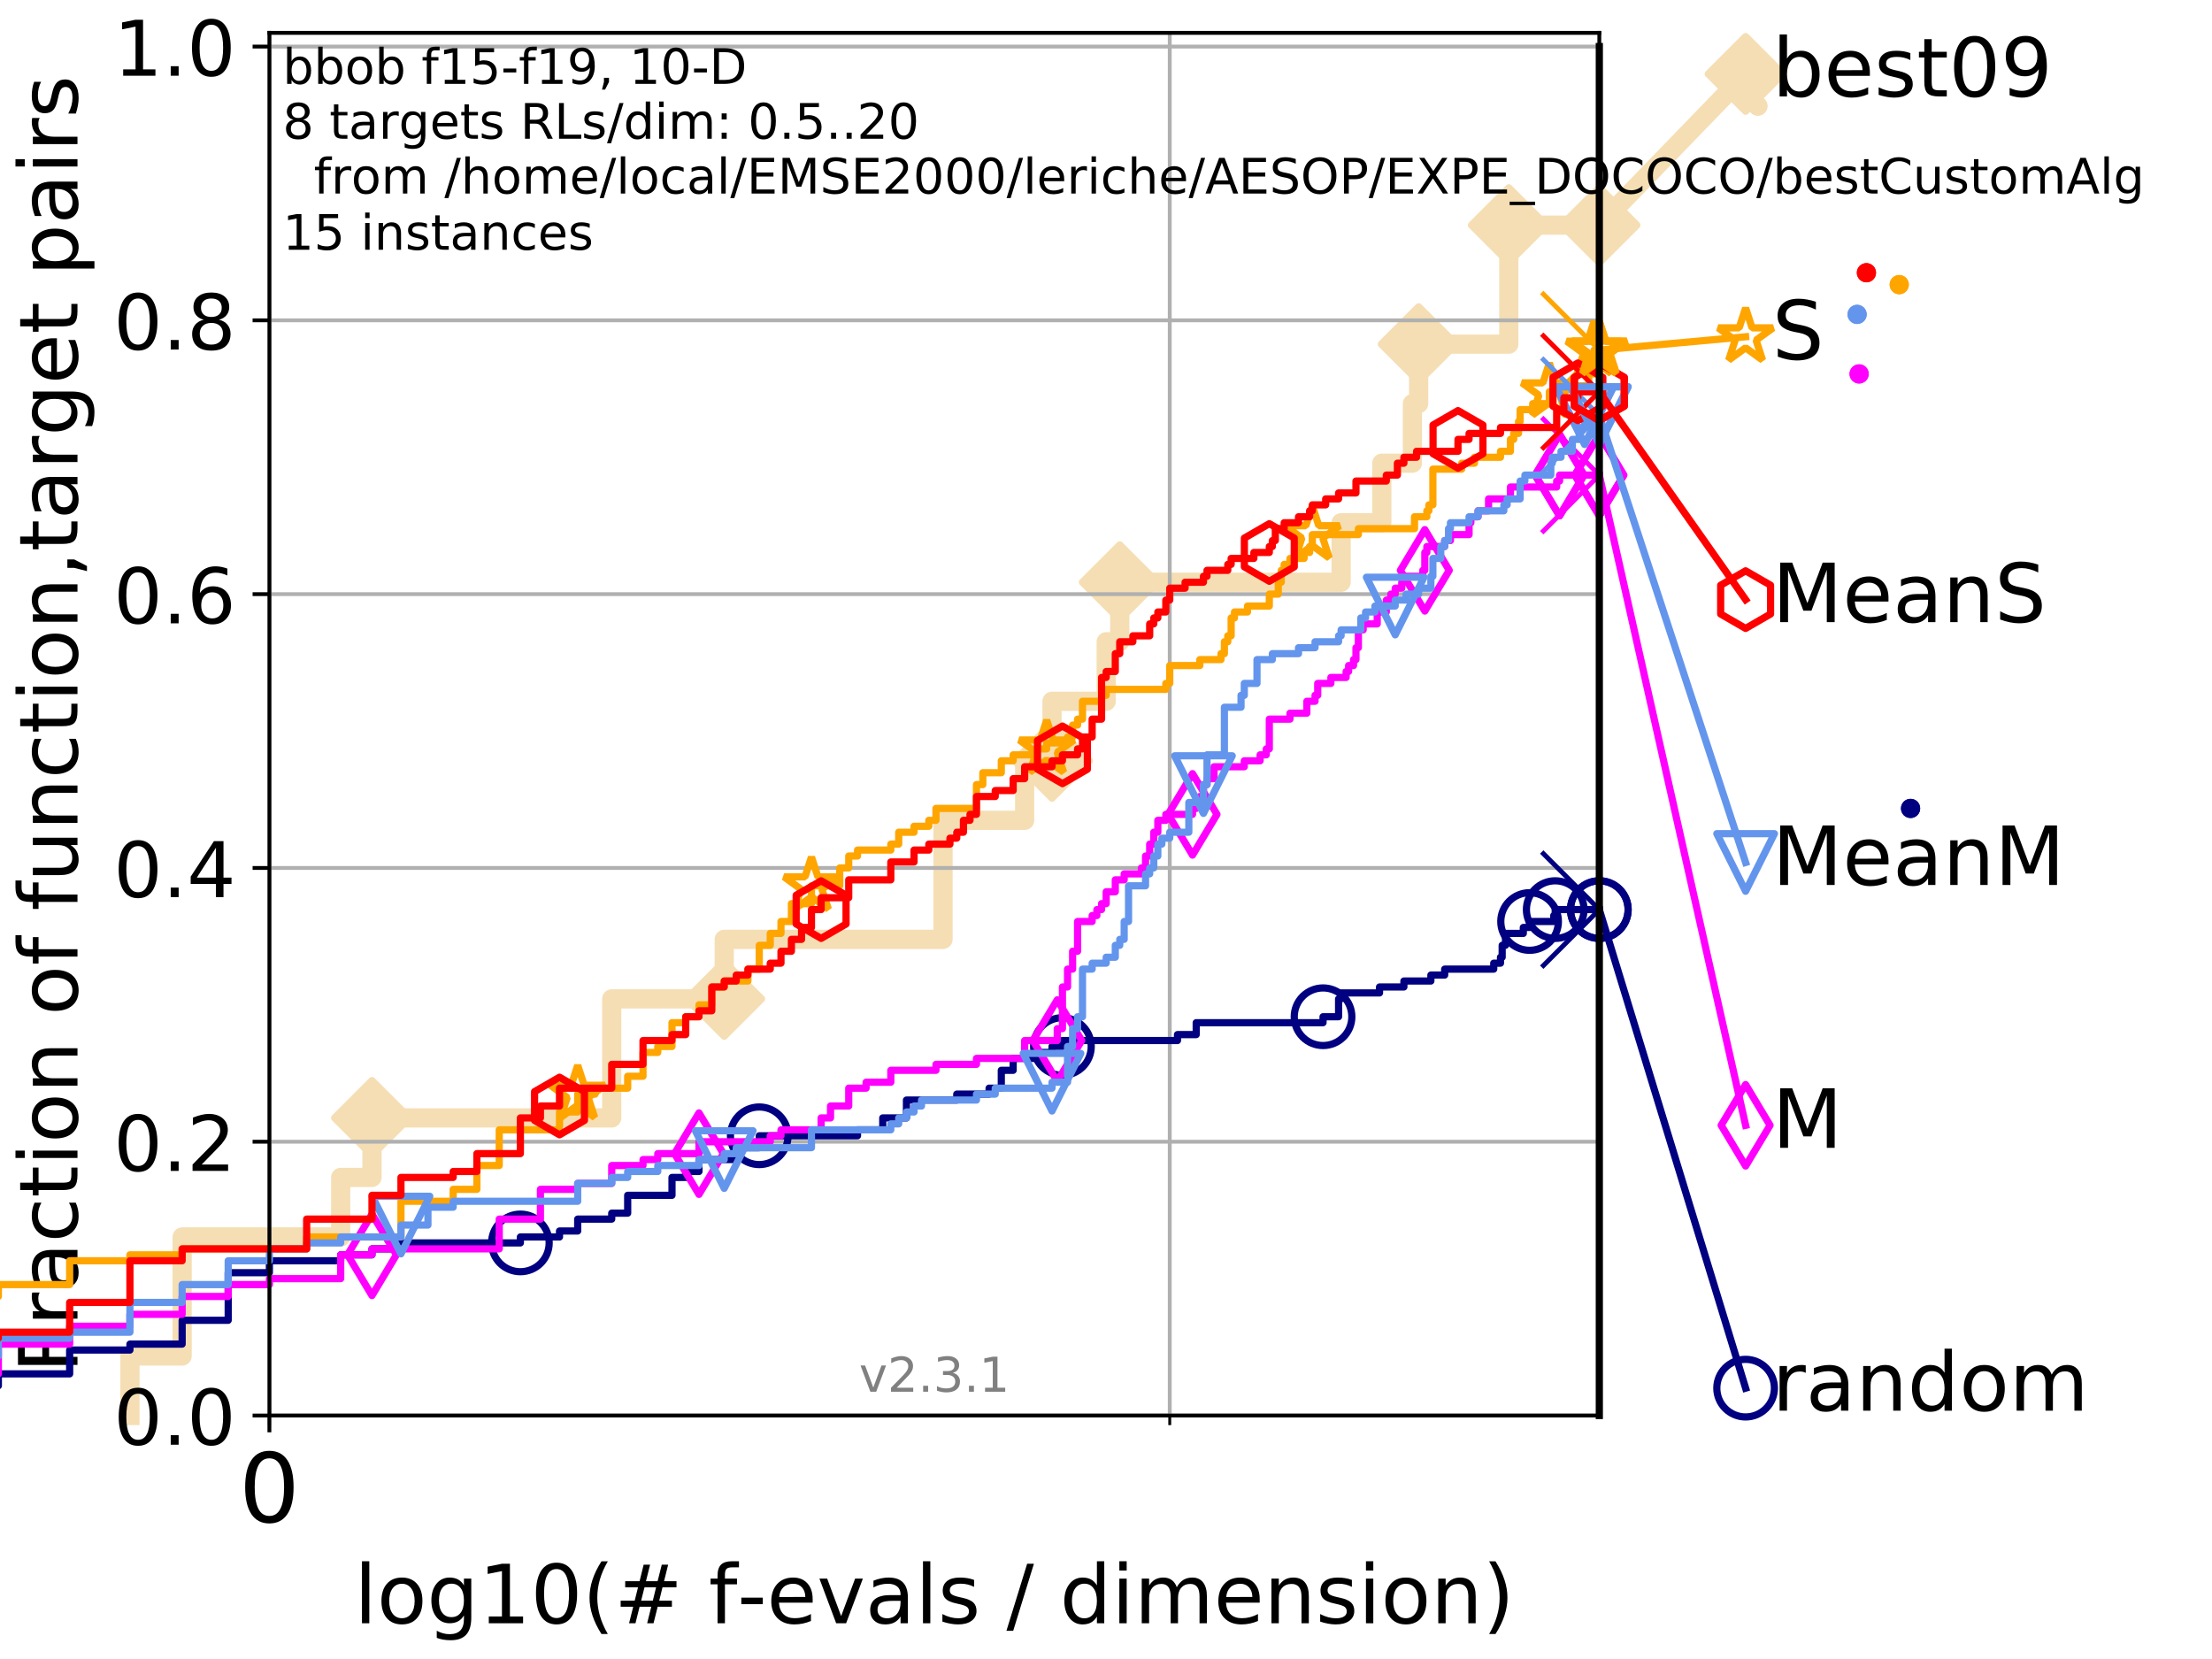 <?xml version="1.0" encoding="utf-8" standalone="no"?>
<!DOCTYPE svg PUBLIC "-//W3C//DTD SVG 1.1//EN"
  "http://www.w3.org/Graphics/SVG/1.1/DTD/svg11.dtd">
<!-- Created with matplotlib (http://matplotlib.org/) -->
<svg height="345.6pt" version="1.1" viewBox="0 0 460.8 345.6" width="460.8pt" xmlns="http://www.w3.org/2000/svg" xmlns:xlink="http://www.w3.org/1999/xlink">
 <defs>
  <style type="text/css">
*{stroke-linecap:butt;stroke-linejoin:round;}
  </style>
 </defs>
 <g id="figure_1">
  <g id="patch_1">
   <path d="M 0 345.6 
L 460.8 345.6 
L 460.8 0 
L 0 0 
z
" style="fill:#ffffff;"/>
  </g>
  <g id="axes_1">
   <g id="patch_2">
    <path d="M 56.12 294.88 
L 333.168 294.88 
L 333.168 6.845 
L 56.12 6.845 
z
" style="fill:#ffffff;"/>
   </g>
   <g id="line2d_1">
    <path d="M 27.067 294.88 
L 27.067 282.481 
L 37.944 282.481 
L 37.944 257.682 
L 70.971 257.682 
L 70.971 245.283 
L 77.491 245.283 
L 77.491 232.884 
L 127.432 232.884 
L 127.432 208.085 
L 150.866 208.085 
L 150.866 195.686 
L 196.45 195.686 
L 196.45 170.887 
L 213.454 170.887 
L 213.454 158.488 
L 219.153 158.488 
L 219.153 146.089 
L 230.441 146.089 
L 230.441 133.69 
L 233.267 133.69 
L 233.267 121.29 
L 279.378 121.29 
L 279.378 108.891 
L 287.855 108.891 
L 287.855 96.492 
L 294.229 96.492 
L 294.229 84.093 
L 295.532 84.093 
L 295.532 71.693 
L 314.31 71.693 
L 314.31 46.895 
L 333.168 46.895 
" style="fill:none;stroke:#f5deb3;stroke-linecap:square;stroke-width:4;"/>
   </g>
   <g id="line2d_2">
    <defs>
     <path d="M -0 7.778 
L 7.778 0 
L 0 -7.778 
L -7.778 -0 
z
" id="mee1fbd926e" style="stroke:#f5deb3;stroke-linejoin:miter;stroke-width:1.5;"/>
    </defs>
    <g>
     <use style="fill:#f5deb3;stroke:#f5deb3;stroke-linejoin:miter;stroke-width:1.5;" x="77.491" xlink:href="#mee1fbd926e" y="232.884"/>
     <use style="fill:#f5deb3;stroke:#f5deb3;stroke-linejoin:miter;stroke-width:1.5;" x="150.866" xlink:href="#mee1fbd926e" y="208.085"/>
     <use style="fill:#f5deb3;stroke:#f5deb3;stroke-linejoin:miter;stroke-width:1.5;" x="219.153" xlink:href="#mee1fbd926e" y="158.488"/>
     <use style="fill:#f5deb3;stroke:#f5deb3;stroke-linejoin:miter;stroke-width:1.5;" x="233.267" xlink:href="#mee1fbd926e" y="121.29"/>
     <use style="fill:#f5deb3;stroke:#f5deb3;stroke-linejoin:miter;stroke-width:1.5;" x="295.532" xlink:href="#mee1fbd926e" y="71.693"/>
     <use style="fill:#f5deb3;stroke:#f5deb3;stroke-linejoin:miter;stroke-width:1.5;" x="314.31" xlink:href="#mee1fbd926e" y="46.895"/>
     <use style="fill:#f5deb3;stroke:#f5deb3;stroke-linejoin:miter;stroke-width:1.5;" x="333.168" xlink:href="#mee1fbd926e" y="46.895"/>
    </g>
   </g>
   <g id="line2d_3">
    <path style="fill:none;stroke:#f5deb3;stroke-linecap:square;stroke-width:4;"/>
    <g/>
   </g>
   <g id="line2d_4">
    <path d="M 333.168 46.895 
L 363.643 15.401 
" style="fill:none;stroke:#f5deb3;stroke-linecap:square;stroke-width:4;"/>
    <g>
     <use style="fill:#f5deb3;stroke:#f5deb3;stroke-linejoin:miter;stroke-width:1.5;" x="333.168" xlink:href="#mee1fbd926e" y="46.895"/>
     <use style="fill:#f5deb3;stroke:#f5deb3;stroke-linejoin:miter;stroke-width:1.5;" x="363.643" xlink:href="#mee1fbd926e" y="15.401"/>
    </g>
   </g>
   <g id="matplotlib.axis_1">
    <g id="xtick_1">
     <g id="line2d_5">
      <path clip-path="url(#p5232bdd11e)" d="M 56.12 294.88 
L 56.12 6.845 
" style="fill:none;stroke:#b0b0b0;stroke-linecap:square;stroke-width:0.8;"/>
     </g>
     <g id="line2d_6">
      <defs>
       <path d="M 0 0 
L 0 3.5 
" id="m1da66dc9a1" style="stroke:#000000;stroke-width:0.8;"/>
      </defs>
      <g>
       <use style="stroke:#000000;stroke-width:0.8;" x="56.12" xlink:href="#m1da66dc9a1" y="294.88"/>
      </g>
     </g>
     <g id="text_1">
      <!-- 0 -->
      <defs>
       <path d="M 31.781 66.406 
Q 24.172 66.406 20.328 58.906 
Q 16.5 51.422 16.5 36.375 
Q 16.5 21.391 20.328 13.891 
Q 24.172 6.391 31.781 6.391 
Q 39.453 6.391 43.281 13.891 
Q 47.125 21.391 47.125 36.375 
Q 47.125 51.422 43.281 58.906 
Q 39.453 66.406 31.781 66.406 
z
M 31.781 74.219 
Q 44.047 74.219 50.516 64.516 
Q 56.984 54.828 56.984 36.375 
Q 56.984 17.969 50.516 8.266 
Q 44.047 -1.422 31.781 -1.422 
Q 19.531 -1.422 13.062 8.266 
Q 6.594 17.969 6.594 36.375 
Q 6.594 54.828 13.062 64.516 
Q 19.531 74.219 31.781 74.219 
z
" id="DejaVuSans-30"/>
      </defs>
      <g transform="translate(49.758 317.077)scale(0.2 -0.2)">
       <use xlink:href="#DejaVuSans-30"/>
      </g>
     </g>
    </g>
    <g id="xtick_2">
     <g id="line2d_7">
      <path clip-path="url(#p5232bdd11e)" d="M 56.12 294.88 
L 56.12 6.845 
" style="fill:none;stroke:#b0b0b0;stroke-linecap:square;stroke-width:0.8;"/>
     </g>
     <g id="line2d_8">
      <defs>
       <path d="M 0 0 
L 0 2 
" id="md5e81a101d" style="stroke:#000000;stroke-width:0.6;"/>
      </defs>
      <g>
       <use style="stroke:#000000;stroke-width:0.6;" x="56.12" xlink:href="#md5e81a101d" y="294.88"/>
      </g>
     </g>
    </g>
    <g id="xtick_3">
     <g id="line2d_9">
      <path clip-path="url(#p5232bdd11e)" d="M 243.679 294.88 
L 243.679 6.845 
" style="fill:none;stroke:#b0b0b0;stroke-linecap:square;stroke-width:0.8;"/>
     </g>
     <g id="line2d_10">
      <g>
       <use style="stroke:#000000;stroke-width:0.6;" x="243.679" xlink:href="#md5e81a101d" y="294.88"/>
      </g>
     </g>
    </g>
    <g id="text_2">
     <!-- log10(# f-evals / dimension) -->
     <defs>
      <path d="M 9.422 75.984 
L 18.406 75.984 
L 18.406 0 
L 9.422 0 
z
" id="DejaVuSans-6c"/>
      <path d="M 30.609 48.391 
Q 23.391 48.391 19.188 42.75 
Q 14.984 37.109 14.984 27.297 
Q 14.984 17.484 19.156 11.844 
Q 23.344 6.203 30.609 6.203 
Q 37.797 6.203 41.984 11.859 
Q 46.188 17.531 46.188 27.297 
Q 46.188 37.016 41.984 42.703 
Q 37.797 48.391 30.609 48.391 
z
M 30.609 56 
Q 42.328 56 49.016 48.375 
Q 55.719 40.766 55.719 27.297 
Q 55.719 13.875 49.016 6.219 
Q 42.328 -1.422 30.609 -1.422 
Q 18.844 -1.422 12.172 6.219 
Q 5.516 13.875 5.516 27.297 
Q 5.516 40.766 12.172 48.375 
Q 18.844 56 30.609 56 
z
" id="DejaVuSans-6f"/>
      <path d="M 45.406 27.984 
Q 45.406 37.75 41.375 43.109 
Q 37.359 48.484 30.078 48.484 
Q 22.859 48.484 18.828 43.109 
Q 14.797 37.75 14.797 27.984 
Q 14.797 18.266 18.828 12.891 
Q 22.859 7.516 30.078 7.516 
Q 37.359 7.516 41.375 12.891 
Q 45.406 18.266 45.406 27.984 
z
M 54.391 6.781 
Q 54.391 -7.172 48.188 -13.984 
Q 42 -20.797 29.203 -20.797 
Q 24.469 -20.797 20.266 -20.094 
Q 16.062 -19.391 12.109 -17.922 
L 12.109 -9.188 
Q 16.062 -11.328 19.922 -12.344 
Q 23.781 -13.375 27.781 -13.375 
Q 36.625 -13.375 41.016 -8.766 
Q 45.406 -4.156 45.406 5.172 
L 45.406 9.625 
Q 42.625 4.781 38.281 2.391 
Q 33.938 0 27.875 0 
Q 17.828 0 11.672 7.656 
Q 5.516 15.328 5.516 27.984 
Q 5.516 40.672 11.672 48.328 
Q 17.828 56 27.875 56 
Q 33.938 56 38.281 53.609 
Q 42.625 51.219 45.406 46.391 
L 45.406 54.688 
L 54.391 54.688 
z
" id="DejaVuSans-67"/>
      <path d="M 12.406 8.297 
L 28.516 8.297 
L 28.516 63.922 
L 10.984 60.406 
L 10.984 69.391 
L 28.422 72.906 
L 38.281 72.906 
L 38.281 8.297 
L 54.391 8.297 
L 54.391 0 
L 12.406 0 
z
" id="DejaVuSans-31"/>
      <path d="M 31 75.875 
Q 24.469 64.656 21.281 53.656 
Q 18.109 42.672 18.109 31.391 
Q 18.109 20.125 21.312 9.062 
Q 24.516 -2 31 -13.188 
L 23.188 -13.188 
Q 15.875 -1.703 12.234 9.375 
Q 8.594 20.453 8.594 31.391 
Q 8.594 42.281 12.203 53.312 
Q 15.828 64.359 23.188 75.875 
z
" id="DejaVuSans-28"/>
      <path d="M 51.125 44 
L 36.922 44 
L 32.812 27.688 
L 47.125 27.688 
z
M 43.797 71.781 
L 38.719 51.516 
L 52.984 51.516 
L 58.109 71.781 
L 65.922 71.781 
L 60.891 51.516 
L 76.125 51.516 
L 76.125 44 
L 58.984 44 
L 54.984 27.688 
L 70.516 27.688 
L 70.516 20.219 
L 53.078 20.219 
L 48 0 
L 40.188 0 
L 45.219 20.219 
L 30.906 20.219 
L 25.875 0 
L 18.016 0 
L 23.094 20.219 
L 7.719 20.219 
L 7.719 27.688 
L 24.906 27.688 
L 29 44 
L 13.281 44 
L 13.281 51.516 
L 30.906 51.516 
L 35.891 71.781 
z
" id="DejaVuSans-23"/>
      <path id="DejaVuSans-20"/>
      <path d="M 37.109 75.984 
L 37.109 68.5 
L 28.516 68.5 
Q 23.688 68.5 21.797 66.547 
Q 19.922 64.594 19.922 59.516 
L 19.922 54.688 
L 34.719 54.688 
L 34.719 47.703 
L 19.922 47.703 
L 19.922 0 
L 10.891 0 
L 10.891 47.703 
L 2.297 47.703 
L 2.297 54.688 
L 10.891 54.688 
L 10.891 58.5 
Q 10.891 67.625 15.141 71.797 
Q 19.391 75.984 28.609 75.984 
z
" id="DejaVuSans-66"/>
      <path d="M 4.891 31.391 
L 31.203 31.391 
L 31.203 23.391 
L 4.891 23.391 
z
" id="DejaVuSans-2d"/>
      <path d="M 56.203 29.594 
L 56.203 25.203 
L 14.891 25.203 
Q 15.484 15.922 20.484 11.062 
Q 25.484 6.203 34.422 6.203 
Q 39.594 6.203 44.453 7.469 
Q 49.312 8.734 54.109 11.281 
L 54.109 2.781 
Q 49.266 0.734 44.188 -0.344 
Q 39.109 -1.422 33.891 -1.422 
Q 20.797 -1.422 13.156 6.188 
Q 5.516 13.812 5.516 26.812 
Q 5.516 40.234 12.766 48.109 
Q 20.016 56 32.328 56 
Q 43.359 56 49.781 48.891 
Q 56.203 41.797 56.203 29.594 
z
M 47.219 32.234 
Q 47.125 39.594 43.094 43.984 
Q 39.062 48.391 32.422 48.391 
Q 24.906 48.391 20.391 44.141 
Q 15.875 39.891 15.188 32.172 
z
" id="DejaVuSans-65"/>
      <path d="M 2.984 54.688 
L 12.5 54.688 
L 29.594 8.797 
L 46.688 54.688 
L 56.203 54.688 
L 35.688 0 
L 23.484 0 
z
" id="DejaVuSans-76"/>
      <path d="M 34.281 27.484 
Q 23.391 27.484 19.188 25 
Q 14.984 22.516 14.984 16.5 
Q 14.984 11.719 18.141 8.906 
Q 21.297 6.109 26.703 6.109 
Q 34.188 6.109 38.703 11.406 
Q 43.219 16.703 43.219 25.484 
L 43.219 27.484 
z
M 52.203 31.203 
L 52.203 0 
L 43.219 0 
L 43.219 8.297 
Q 40.141 3.328 35.547 0.953 
Q 30.953 -1.422 24.312 -1.422 
Q 15.922 -1.422 10.953 3.297 
Q 6 8.016 6 15.922 
Q 6 25.141 12.172 29.828 
Q 18.359 34.516 30.609 34.516 
L 43.219 34.516 
L 43.219 35.406 
Q 43.219 41.609 39.141 45 
Q 35.062 48.391 27.688 48.391 
Q 23 48.391 18.547 47.266 
Q 14.109 46.141 10.016 43.891 
L 10.016 52.203 
Q 14.938 54.109 19.578 55.047 
Q 24.219 56 28.609 56 
Q 40.484 56 46.344 49.844 
Q 52.203 43.703 52.203 31.203 
z
" id="DejaVuSans-61"/>
      <path d="M 44.281 53.078 
L 44.281 44.578 
Q 40.484 46.531 36.375 47.5 
Q 32.281 48.484 27.875 48.484 
Q 21.188 48.484 17.844 46.438 
Q 14.5 44.391 14.5 40.281 
Q 14.5 37.156 16.891 35.375 
Q 19.281 33.594 26.516 31.984 
L 29.594 31.297 
Q 39.156 29.25 43.188 25.516 
Q 47.219 21.781 47.219 15.094 
Q 47.219 7.469 41.188 3.016 
Q 35.156 -1.422 24.609 -1.422 
Q 20.219 -1.422 15.453 -0.562 
Q 10.688 0.297 5.422 2 
L 5.422 11.281 
Q 10.406 8.688 15.234 7.391 
Q 20.062 6.109 24.812 6.109 
Q 31.156 6.109 34.562 8.281 
Q 37.984 10.453 37.984 14.406 
Q 37.984 18.062 35.516 20.016 
Q 33.062 21.969 24.703 23.781 
L 21.578 24.516 
Q 13.234 26.266 9.516 29.906 
Q 5.812 33.547 5.812 39.891 
Q 5.812 47.609 11.281 51.797 
Q 16.75 56 26.812 56 
Q 31.781 56 36.172 55.266 
Q 40.578 54.547 44.281 53.078 
z
" id="DejaVuSans-73"/>
      <path d="M 25.391 72.906 
L 33.688 72.906 
L 8.297 -9.281 
L 0 -9.281 
z
" id="DejaVuSans-2f"/>
      <path d="M 45.406 46.391 
L 45.406 75.984 
L 54.391 75.984 
L 54.391 0 
L 45.406 0 
L 45.406 8.203 
Q 42.578 3.328 38.25 0.953 
Q 33.938 -1.422 27.875 -1.422 
Q 17.969 -1.422 11.734 6.484 
Q 5.516 14.406 5.516 27.297 
Q 5.516 40.188 11.734 48.094 
Q 17.969 56 27.875 56 
Q 33.938 56 38.25 53.625 
Q 42.578 51.266 45.406 46.391 
z
M 14.797 27.297 
Q 14.797 17.391 18.875 11.75 
Q 22.953 6.109 30.078 6.109 
Q 37.203 6.109 41.297 11.75 
Q 45.406 17.391 45.406 27.297 
Q 45.406 37.203 41.297 42.844 
Q 37.203 48.484 30.078 48.484 
Q 22.953 48.484 18.875 42.844 
Q 14.797 37.203 14.797 27.297 
z
" id="DejaVuSans-64"/>
      <path d="M 9.422 54.688 
L 18.406 54.688 
L 18.406 0 
L 9.422 0 
z
M 9.422 75.984 
L 18.406 75.984 
L 18.406 64.594 
L 9.422 64.594 
z
" id="DejaVuSans-69"/>
      <path d="M 52 44.188 
Q 55.375 50.25 60.062 53.125 
Q 64.75 56 71.094 56 
Q 79.641 56 84.281 50.016 
Q 88.922 44.047 88.922 33.016 
L 88.922 0 
L 79.891 0 
L 79.891 32.719 
Q 79.891 40.578 77.094 44.375 
Q 74.312 48.188 68.609 48.188 
Q 61.625 48.188 57.562 43.547 
Q 53.516 38.922 53.516 30.906 
L 53.516 0 
L 44.484 0 
L 44.484 32.719 
Q 44.484 40.625 41.703 44.406 
Q 38.922 48.188 33.109 48.188 
Q 26.219 48.188 22.156 43.531 
Q 18.109 38.875 18.109 30.906 
L 18.109 0 
L 9.078 0 
L 9.078 54.688 
L 18.109 54.688 
L 18.109 46.188 
Q 21.188 51.219 25.484 53.609 
Q 29.781 56 35.688 56 
Q 41.656 56 45.828 52.969 
Q 50 49.953 52 44.188 
z
" id="DejaVuSans-6d"/>
      <path d="M 54.891 33.016 
L 54.891 0 
L 45.906 0 
L 45.906 32.719 
Q 45.906 40.484 42.875 44.328 
Q 39.844 48.188 33.797 48.188 
Q 26.516 48.188 22.312 43.547 
Q 18.109 38.922 18.109 30.906 
L 18.109 0 
L 9.078 0 
L 9.078 54.688 
L 18.109 54.688 
L 18.109 46.188 
Q 21.344 51.125 25.703 53.562 
Q 30.078 56 35.797 56 
Q 45.219 56 50.047 50.172 
Q 54.891 44.344 54.891 33.016 
z
" id="DejaVuSans-6e"/>
      <path d="M 8.016 75.875 
L 15.828 75.875 
Q 23.141 64.359 26.781 53.312 
Q 30.422 42.281 30.422 31.391 
Q 30.422 20.453 26.781 9.375 
Q 23.141 -1.703 15.828 -13.188 
L 8.016 -13.188 
Q 14.5 -2 17.703 9.062 
Q 20.906 20.125 20.906 31.391 
Q 20.906 42.672 17.703 53.656 
Q 14.5 64.656 8.016 75.875 
z
" id="DejaVuSans-29"/>
     </defs>
     <g transform="translate(73.803 338.154)scale(0.17 -0.17)">
      <use xlink:href="#DejaVuSans-6c"/>
      <use x="27.783" xlink:href="#DejaVuSans-6f"/>
      <use x="88.965" xlink:href="#DejaVuSans-67"/>
      <use x="152.441" xlink:href="#DejaVuSans-31"/>
      <use x="216.064" xlink:href="#DejaVuSans-30"/>
      <use x="279.688" xlink:href="#DejaVuSans-28"/>
      <use x="318.701" xlink:href="#DejaVuSans-23"/>
      <use x="402.49" xlink:href="#DejaVuSans-20"/>
      <use x="434.277" xlink:href="#DejaVuSans-66"/>
      <use x="469.404" xlink:href="#DejaVuSans-2d"/>
      <use x="505.488" xlink:href="#DejaVuSans-65"/>
      <use x="567.012" xlink:href="#DejaVuSans-76"/>
      <use x="626.191" xlink:href="#DejaVuSans-61"/>
      <use x="687.471" xlink:href="#DejaVuSans-6c"/>
      <use x="715.254" xlink:href="#DejaVuSans-73"/>
      <use x="767.354" xlink:href="#DejaVuSans-20"/>
      <use x="799.141" xlink:href="#DejaVuSans-2f"/>
      <use x="832.832" xlink:href="#DejaVuSans-20"/>
      <use x="864.619" xlink:href="#DejaVuSans-64"/>
      <use x="928.096" xlink:href="#DejaVuSans-69"/>
      <use x="955.879" xlink:href="#DejaVuSans-6d"/>
      <use x="1053.291" xlink:href="#DejaVuSans-65"/>
      <use x="1114.814" xlink:href="#DejaVuSans-6e"/>
      <use x="1178.193" xlink:href="#DejaVuSans-73"/>
      <use x="1230.293" xlink:href="#DejaVuSans-69"/>
      <use x="1258.076" xlink:href="#DejaVuSans-6f"/>
      <use x="1319.258" xlink:href="#DejaVuSans-6e"/>
      <use x="1382.637" xlink:href="#DejaVuSans-29"/>
     </g>
    </g>
   </g>
   <g id="matplotlib.axis_2">
    <g id="ytick_1">
     <g id="line2d_11">
      <path clip-path="url(#p5232bdd11e)" d="M 56.12 294.88 
L 333.168 294.88 
" style="fill:none;stroke:#b0b0b0;stroke-linecap:square;stroke-width:0.8;"/>
     </g>
     <g id="line2d_12">
      <defs>
       <path d="M 0 0 
L -3.5 0 
" id="m7183f735cc" style="stroke:#000000;stroke-width:0.8;"/>
      </defs>
      <g>
       <use style="stroke:#000000;stroke-width:0.8;" x="56.12" xlink:href="#m7183f735cc" y="294.88"/>
      </g>
     </g>
     <g id="text_3">
      <!-- 0.0 -->
      <defs>
       <path d="M 10.688 12.406 
L 21 12.406 
L 21 0 
L 10.688 0 
z
" id="DejaVuSans-2e"/>
      </defs>
      <g transform="translate(23.675 300.959)scale(0.16 -0.16)">
       <use xlink:href="#DejaVuSans-30"/>
       <use x="63.623" xlink:href="#DejaVuSans-2e"/>
       <use x="95.41" xlink:href="#DejaVuSans-30"/>
      </g>
     </g>
    </g>
    <g id="ytick_2">
     <g id="line2d_13">
      <path clip-path="url(#p5232bdd11e)" d="M 56.12 237.843 
L 333.168 237.843 
" style="fill:none;stroke:#b0b0b0;stroke-linecap:square;stroke-width:0.8;"/>
     </g>
     <g id="line2d_14">
      <g>
       <use style="stroke:#000000;stroke-width:0.8;" x="56.12" xlink:href="#m7183f735cc" y="237.843"/>
      </g>
     </g>
     <g id="text_4">
      <!-- 0.2 -->
      <defs>
       <path d="M 19.188 8.297 
L 53.609 8.297 
L 53.609 0 
L 7.328 0 
L 7.328 8.297 
Q 12.938 14.109 22.625 23.891 
Q 32.328 33.688 34.812 36.531 
Q 39.547 41.844 41.422 45.531 
Q 43.312 49.219 43.312 52.781 
Q 43.312 58.594 39.234 62.25 
Q 35.156 65.922 28.609 65.922 
Q 23.969 65.922 18.812 64.312 
Q 13.672 62.703 7.812 59.422 
L 7.812 69.391 
Q 13.766 71.781 18.938 73 
Q 24.125 74.219 28.422 74.219 
Q 39.75 74.219 46.484 68.547 
Q 53.219 62.891 53.219 53.422 
Q 53.219 48.922 51.531 44.891 
Q 49.859 40.875 45.406 35.406 
Q 44.188 33.984 37.641 27.219 
Q 31.109 20.453 19.188 8.297 
z
" id="DejaVuSans-32"/>
      </defs>
      <g transform="translate(23.675 243.922)scale(0.16 -0.16)">
       <use xlink:href="#DejaVuSans-30"/>
       <use x="63.623" xlink:href="#DejaVuSans-2e"/>
       <use x="95.41" xlink:href="#DejaVuSans-32"/>
      </g>
     </g>
    </g>
    <g id="ytick_3">
     <g id="line2d_15">
      <path clip-path="url(#p5232bdd11e)" d="M 56.12 180.807 
L 333.168 180.807 
" style="fill:none;stroke:#b0b0b0;stroke-linecap:square;stroke-width:0.8;"/>
     </g>
     <g id="line2d_16">
      <g>
       <use style="stroke:#000000;stroke-width:0.8;" x="56.12" xlink:href="#m7183f735cc" y="180.807"/>
      </g>
     </g>
     <g id="text_5">
      <!-- 0.4 -->
      <defs>
       <path d="M 37.797 64.312 
L 12.891 25.391 
L 37.797 25.391 
z
M 35.203 72.906 
L 47.609 72.906 
L 47.609 25.391 
L 58.016 25.391 
L 58.016 17.188 
L 47.609 17.188 
L 47.609 0 
L 37.797 0 
L 37.797 17.188 
L 4.891 17.188 
L 4.891 26.703 
z
" id="DejaVuSans-34"/>
      </defs>
      <g transform="translate(23.675 186.886)scale(0.16 -0.16)">
       <use xlink:href="#DejaVuSans-30"/>
       <use x="63.623" xlink:href="#DejaVuSans-2e"/>
       <use x="95.41" xlink:href="#DejaVuSans-34"/>
      </g>
     </g>
    </g>
    <g id="ytick_4">
     <g id="line2d_17">
      <path clip-path="url(#p5232bdd11e)" d="M 56.12 123.77 
L 333.168 123.77 
" style="fill:none;stroke:#b0b0b0;stroke-linecap:square;stroke-width:0.8;"/>
     </g>
     <g id="line2d_18">
      <g>
       <use style="stroke:#000000;stroke-width:0.8;" x="56.12" xlink:href="#m7183f735cc" y="123.77"/>
      </g>
     </g>
     <g id="text_6">
      <!-- 0.6 -->
      <defs>
       <path d="M 33.016 40.375 
Q 26.375 40.375 22.484 35.828 
Q 18.609 31.297 18.609 23.391 
Q 18.609 15.531 22.484 10.953 
Q 26.375 6.391 33.016 6.391 
Q 39.656 6.391 43.531 10.953 
Q 47.406 15.531 47.406 23.391 
Q 47.406 31.297 43.531 35.828 
Q 39.656 40.375 33.016 40.375 
z
M 52.594 71.297 
L 52.594 62.312 
Q 48.875 64.062 45.094 64.984 
Q 41.312 65.922 37.594 65.922 
Q 27.828 65.922 22.672 59.328 
Q 17.531 52.734 16.797 39.406 
Q 19.672 43.656 24.016 45.922 
Q 28.375 48.188 33.594 48.188 
Q 44.578 48.188 50.953 41.516 
Q 57.328 34.859 57.328 23.391 
Q 57.328 12.156 50.688 5.359 
Q 44.047 -1.422 33.016 -1.422 
Q 20.359 -1.422 13.672 8.266 
Q 6.984 17.969 6.984 36.375 
Q 6.984 53.656 15.188 63.938 
Q 23.391 74.219 37.203 74.219 
Q 40.922 74.219 44.703 73.484 
Q 48.484 72.75 52.594 71.297 
z
" id="DejaVuSans-36"/>
      </defs>
      <g transform="translate(23.675 129.849)scale(0.16 -0.16)">
       <use xlink:href="#DejaVuSans-30"/>
       <use x="63.623" xlink:href="#DejaVuSans-2e"/>
       <use x="95.41" xlink:href="#DejaVuSans-36"/>
      </g>
     </g>
    </g>
    <g id="ytick_5">
     <g id="line2d_19">
      <path clip-path="url(#p5232bdd11e)" d="M 56.12 66.734 
L 333.168 66.734 
" style="fill:none;stroke:#b0b0b0;stroke-linecap:square;stroke-width:0.8;"/>
     </g>
     <g id="line2d_20">
      <g>
       <use style="stroke:#000000;stroke-width:0.8;" x="56.12" xlink:href="#m7183f735cc" y="66.734"/>
      </g>
     </g>
     <g id="text_7">
      <!-- 0.8 -->
      <defs>
       <path d="M 31.781 34.625 
Q 24.75 34.625 20.719 30.859 
Q 16.703 27.094 16.703 20.516 
Q 16.703 13.922 20.719 10.156 
Q 24.75 6.391 31.781 6.391 
Q 38.812 6.391 42.859 10.172 
Q 46.922 13.969 46.922 20.516 
Q 46.922 27.094 42.891 30.859 
Q 38.875 34.625 31.781 34.625 
z
M 21.922 38.812 
Q 15.578 40.375 12.031 44.719 
Q 8.5 49.078 8.5 55.328 
Q 8.5 64.062 14.719 69.141 
Q 20.953 74.219 31.781 74.219 
Q 42.672 74.219 48.875 69.141 
Q 55.078 64.062 55.078 55.328 
Q 55.078 49.078 51.531 44.719 
Q 48 40.375 41.703 38.812 
Q 48.828 37.156 52.797 32.312 
Q 56.781 27.484 56.781 20.516 
Q 56.781 9.906 50.312 4.234 
Q 43.844 -1.422 31.781 -1.422 
Q 19.734 -1.422 13.25 4.234 
Q 6.781 9.906 6.781 20.516 
Q 6.781 27.484 10.781 32.312 
Q 14.797 37.156 21.922 38.812 
z
M 18.312 54.391 
Q 18.312 48.734 21.844 45.562 
Q 25.391 42.391 31.781 42.391 
Q 38.141 42.391 41.719 45.562 
Q 45.312 48.734 45.312 54.391 
Q 45.312 60.062 41.719 63.234 
Q 38.141 66.406 31.781 66.406 
Q 25.391 66.406 21.844 63.234 
Q 18.312 60.062 18.312 54.391 
z
" id="DejaVuSans-38"/>
      </defs>
      <g transform="translate(23.675 72.812)scale(0.16 -0.16)">
       <use xlink:href="#DejaVuSans-30"/>
       <use x="63.623" xlink:href="#DejaVuSans-2e"/>
       <use x="95.41" xlink:href="#DejaVuSans-38"/>
      </g>
     </g>
    </g>
    <g id="ytick_6">
     <g id="line2d_21">
      <path clip-path="url(#p5232bdd11e)" d="M 56.12 9.697 
L 333.168 9.697 
" style="fill:none;stroke:#b0b0b0;stroke-linecap:square;stroke-width:0.8;"/>
     </g>
     <g id="line2d_22">
      <g>
       <use style="stroke:#000000;stroke-width:0.8;" x="56.12" xlink:href="#m7183f735cc" y="9.697"/>
      </g>
     </g>
     <g id="text_8">
      <!-- 1.0 -->
      <g transform="translate(23.675 15.776)scale(0.16 -0.16)">
       <use xlink:href="#DejaVuSans-31"/>
       <use x="63.623" xlink:href="#DejaVuSans-2e"/>
       <use x="95.41" xlink:href="#DejaVuSans-30"/>
      </g>
     </g>
    </g>
    <g id="text_9">
     <!-- Fraction of function,target pairs -->
     <defs>
      <path d="M 9.812 72.906 
L 51.703 72.906 
L 51.703 64.594 
L 19.672 64.594 
L 19.672 43.109 
L 48.578 43.109 
L 48.578 34.812 
L 19.672 34.812 
L 19.672 0 
L 9.812 0 
z
" id="DejaVuSans-46"/>
      <path d="M 41.109 46.297 
Q 39.594 47.172 37.812 47.578 
Q 36.031 48 33.891 48 
Q 26.266 48 22.188 43.047 
Q 18.109 38.094 18.109 28.812 
L 18.109 0 
L 9.078 0 
L 9.078 54.688 
L 18.109 54.688 
L 18.109 46.188 
Q 20.953 51.172 25.484 53.578 
Q 30.031 56 36.531 56 
Q 37.453 56 38.578 55.875 
Q 39.703 55.766 41.062 55.516 
z
" id="DejaVuSans-72"/>
      <path d="M 48.781 52.594 
L 48.781 44.188 
Q 44.969 46.297 41.141 47.344 
Q 37.312 48.391 33.406 48.391 
Q 24.656 48.391 19.812 42.844 
Q 14.984 37.312 14.984 27.297 
Q 14.984 17.281 19.812 11.734 
Q 24.656 6.203 33.406 6.203 
Q 37.312 6.203 41.141 7.25 
Q 44.969 8.297 48.781 10.406 
L 48.781 2.094 
Q 45.016 0.344 40.984 -0.531 
Q 36.969 -1.422 32.422 -1.422 
Q 20.062 -1.422 12.781 6.344 
Q 5.516 14.109 5.516 27.297 
Q 5.516 40.672 12.859 48.328 
Q 20.219 56 33.016 56 
Q 37.156 56 41.109 55.141 
Q 45.062 54.297 48.781 52.594 
z
" id="DejaVuSans-63"/>
      <path d="M 18.312 70.219 
L 18.312 54.688 
L 36.812 54.688 
L 36.812 47.703 
L 18.312 47.703 
L 18.312 18.016 
Q 18.312 11.328 20.141 9.422 
Q 21.969 7.516 27.594 7.516 
L 36.812 7.516 
L 36.812 0 
L 27.594 0 
Q 17.188 0 13.234 3.875 
Q 9.281 7.766 9.281 18.016 
L 9.281 47.703 
L 2.688 47.703 
L 2.688 54.688 
L 9.281 54.688 
L 9.281 70.219 
z
" id="DejaVuSans-74"/>
      <path d="M 8.5 21.578 
L 8.5 54.688 
L 17.484 54.688 
L 17.484 21.922 
Q 17.484 14.156 20.5 10.266 
Q 23.531 6.391 29.594 6.391 
Q 36.859 6.391 41.078 11.031 
Q 45.312 15.672 45.312 23.688 
L 45.312 54.688 
L 54.297 54.688 
L 54.297 0 
L 45.312 0 
L 45.312 8.406 
Q 42.047 3.422 37.719 1 
Q 33.406 -1.422 27.688 -1.422 
Q 18.266 -1.422 13.375 4.438 
Q 8.5 10.297 8.5 21.578 
z
M 31.109 56 
z
" id="DejaVuSans-75"/>
      <path d="M 11.719 12.406 
L 22.016 12.406 
L 22.016 4 
L 14.016 -11.625 
L 7.719 -11.625 
L 11.719 4 
z
" id="DejaVuSans-2c"/>
      <path d="M 18.109 8.203 
L 18.109 -20.797 
L 9.078 -20.797 
L 9.078 54.688 
L 18.109 54.688 
L 18.109 46.391 
Q 20.953 51.266 25.266 53.625 
Q 29.594 56 35.594 56 
Q 45.562 56 51.781 48.094 
Q 58.016 40.188 58.016 27.297 
Q 58.016 14.406 51.781 6.484 
Q 45.562 -1.422 35.594 -1.422 
Q 29.594 -1.422 25.266 0.953 
Q 20.953 3.328 18.109 8.203 
z
M 48.688 27.297 
Q 48.688 37.203 44.609 42.844 
Q 40.531 48.484 33.406 48.484 
Q 26.266 48.484 22.188 42.844 
Q 18.109 37.203 18.109 27.297 
Q 18.109 17.391 22.188 11.75 
Q 26.266 6.109 33.406 6.109 
Q 40.531 6.109 44.609 11.75 
Q 48.688 17.391 48.688 27.297 
z
" id="DejaVuSans-70"/>
     </defs>
     <g transform="translate(16.14 286.002)rotate(-90)scale(0.17 -0.17)">
      <use xlink:href="#DejaVuSans-46"/>
      <use x="57.41" xlink:href="#DejaVuSans-72"/>
      <use x="98.523" xlink:href="#DejaVuSans-61"/>
      <use x="159.803" xlink:href="#DejaVuSans-63"/>
      <use x="214.783" xlink:href="#DejaVuSans-74"/>
      <use x="253.992" xlink:href="#DejaVuSans-69"/>
      <use x="281.775" xlink:href="#DejaVuSans-6f"/>
      <use x="342.957" xlink:href="#DejaVuSans-6e"/>
      <use x="406.336" xlink:href="#DejaVuSans-20"/>
      <use x="438.123" xlink:href="#DejaVuSans-6f"/>
      <use x="499.305" xlink:href="#DejaVuSans-66"/>
      <use x="534.51" xlink:href="#DejaVuSans-20"/>
      <use x="566.297" xlink:href="#DejaVuSans-66"/>
      <use x="601.502" xlink:href="#DejaVuSans-75"/>
      <use x="664.881" xlink:href="#DejaVuSans-6e"/>
      <use x="728.26" xlink:href="#DejaVuSans-63"/>
      <use x="783.24" xlink:href="#DejaVuSans-74"/>
      <use x="822.449" xlink:href="#DejaVuSans-69"/>
      <use x="850.232" xlink:href="#DejaVuSans-6f"/>
      <use x="911.414" xlink:href="#DejaVuSans-6e"/>
      <use x="974.793" xlink:href="#DejaVuSans-2c"/>
      <use x="1006.58" xlink:href="#DejaVuSans-74"/>
      <use x="1045.789" xlink:href="#DejaVuSans-61"/>
      <use x="1107.068" xlink:href="#DejaVuSans-72"/>
      <use x="1148.166" xlink:href="#DejaVuSans-67"/>
      <use x="1211.643" xlink:href="#DejaVuSans-65"/>
      <use x="1273.166" xlink:href="#DejaVuSans-74"/>
      <use x="1312.375" xlink:href="#DejaVuSans-20"/>
      <use x="1344.162" xlink:href="#DejaVuSans-70"/>
      <use x="1407.639" xlink:href="#DejaVuSans-61"/>
      <use x="1468.918" xlink:href="#DejaVuSans-69"/>
      <use x="1496.701" xlink:href="#DejaVuSans-72"/>
      <use x="1537.814" xlink:href="#DejaVuSans-73"/>
     </g>
    </g>
   </g>
   <g id="line2d_23">
    <defs>
     <path d="M 0 1.5 
C 0.398 1.5 0.779 1.342 1.061 1.061 
C 1.342 0.779 1.5 0.398 1.5 0 
C 1.5 -0.398 1.342 -0.779 1.061 -1.061 
C 0.779 -1.342 0.398 -1.5 0 -1.5 
C -0.398 -1.5 -0.779 -1.342 -1.061 -1.061 
C -1.342 -0.779 -1.5 -0.398 -1.5 0 
C -1.5 0.398 -1.342 0.779 -1.061 1.061 
C -0.779 1.342 -0.398 1.5 0 1.5 
z
" id="m74ffe0420c" style="stroke:#f5deb3;"/>
    </defs>
    <g>
     <use style="fill:#f5deb3;stroke:#f5deb3;" x="366.196" xlink:href="#m74ffe0420c" y="22.096"/>
     <use style="fill:#f5deb3;stroke:#f5deb3;" x="366.196" xlink:href="#m74ffe0420c" y="22.096"/>
    </g>
   </g>
   <g id="line2d_24">
    <defs>
     <path d="M 0 1.5 
C 0.398 1.5 0.779 1.342 1.061 1.061 
C 1.342 0.779 1.5 0.398 1.5 0 
C 1.5 -0.398 1.342 -0.779 1.061 -1.061 
C 0.779 -1.342 0.398 -1.5 0 -1.5 
C -0.398 -1.5 -0.779 -1.342 -1.061 -1.061 
C -1.342 -0.779 -1.5 -0.398 -1.5 0 
C -1.5 0.398 -1.342 0.779 -1.061 1.061 
C -0.779 1.342 -0.398 1.5 0 1.5 
z
" id="mac8eb0be39" style="stroke:#000080;"/>
    </defs>
    <g>
     <use style="fill:#000080;stroke:#000080;" x="398.007" xlink:href="#mac8eb0be39" y="168.408"/>
     <use style="fill:#000080;stroke:#000080;" x="398.007" xlink:href="#mac8eb0be39" y="168.408"/>
    </g>
   </g>
   <g id="line2d_25">
    <path d="M -1 288.68 
L -0.341 288.68 
L -0.341 286.201 
L 14.51 286.201 
L 14.51 281.241 
L 27.067 281.241 
L 27.067 280.001 
L 37.944 280.001 
L 37.944 275.041 
L 47.538 275.041 
L 47.538 265.122 
L 56.12 265.122 
L 56.12 262.642 
L 70.971 262.642 
L 70.971 261.402 
L 77.491 261.402 
L 77.491 260.162 
L 83.528 260.162 
L 83.528 258.922 
L 108.403 258.922 
L 108.403 257.682 
L 116.555 257.682 
L 116.555 256.442 
L 120.345 256.442 
L 120.345 253.962 
L 127.432 253.962 
L 127.432 252.723 
L 130.757 252.723 
L 130.757 249.003 
L 139.989 249.003 
L 139.989 245.283 
L 142.847 245.283 
L 142.847 244.043 
L 145.609 244.043 
L 145.609 241.563 
L 153.372 241.563 
L 153.372 239.083 
L 158.165 239.083 
L 158.165 236.603 
L 178.636 236.603 
L 178.636 235.364 
L 183.893 235.364 
L 183.893 232.884 
L 188.831 232.884 
L 188.831 229.164 
L 199.308 229.164 
L 199.308 227.924 
L 206.044 227.924 
L 206.044 226.684 
L 208.59 226.684 
L 208.59 222.964 
L 211.058 222.964 
L 211.058 220.484 
L 215.782 220.484 
L 215.782 219.245 
L 219.153 219.245 
L 219.153 218.005 
L 221.325 218.005 
L 221.325 216.765 
L 245.292 216.765 
L 245.292 215.525 
L 249.191 215.525 
L 249.191 213.045 
L 275.614 213.045 
L 275.614 211.805 
L 278.851 211.805 
L 278.851 208.085 
L 279.378 208.085 
L 279.378 206.845 
L 287.38 206.845 
L 287.38 205.605 
L 292.458 205.605 
L 292.458 204.365 
L 298.078 204.365 
L 298.078 203.125 
L 300.951 203.125 
L 300.951 201.886 
L 311.17 201.886 
L 311.17 200.646 
L 312.58 200.646 
L 312.58 199.406 
L 312.929 199.406 
L 312.929 196.926 
L 313.623 196.926 
L 313.623 194.446 
L 317.333 194.446 
L 317.333 193.206 
L 318.642 193.206 
L 318.642 191.966 
L 323.676 191.966 
L 323.676 190.726 
L 323.98 190.726 
L 323.98 189.486 
L 333.168 189.486 
" style="fill:none;stroke:#000080;stroke-linecap:square;stroke-width:1.5;"/>
   </g>
   <g id="line2d_26">
    <defs>
     <path d="M 0 6 
C 1.591 6 3.117 5.368 4.243 4.243 
C 5.368 3.117 6 1.591 6 0 
C 6 -1.591 5.368 -3.117 4.243 -4.243 
C 3.117 -5.368 1.591 -6 0 -6 
C -1.591 -6 -3.117 -5.368 -4.243 -4.243 
C -5.368 -3.117 -6 -1.591 -6 0 
C -6 1.591 -5.368 3.117 -4.243 4.243 
C -3.117 5.368 -1.591 6 0 6 
z
" id="mc5ec2d1a30" style="stroke:#000080;stroke-width:1.5;"/>
    </defs>
    <g>
     <use style="fill-opacity:0;stroke:#000080;stroke-width:1.5;" x="108.403" xlink:href="#mc5ec2d1a30" y="258.922"/>
     <use style="fill-opacity:0;stroke:#000080;stroke-width:1.5;" x="158.165" xlink:href="#mc5ec2d1a30" y="236.603"/>
     <use style="fill-opacity:0;stroke:#000080;stroke-width:1.5;" x="221.325" xlink:href="#mc5ec2d1a30" y="218.005"/>
     <use style="fill-opacity:0;stroke:#000080;stroke-width:1.5;" x="275.614" xlink:href="#mc5ec2d1a30" y="211.805"/>
     <use style="fill-opacity:0;stroke:#000080;stroke-width:1.5;" x="318.642" xlink:href="#mc5ec2d1a30" y="191.966"/>
     <use style="fill-opacity:0;stroke:#000080;stroke-width:1.5;" x="323.98" xlink:href="#mc5ec2d1a30" y="189.486"/>
     <use style="fill-opacity:0;stroke:#000080;stroke-width:1.5;" x="333.168" xlink:href="#mc5ec2d1a30" y="189.486"/>
    </g>
   </g>
   <g id="line2d_27">
    <path style="fill:none;stroke:#000080;stroke-linecap:square;stroke-width:1.5;"/>
    <g/>
   </g>
   <g id="line2d_28">
    <path clip-path="url(#p5232bdd11e)" d="M 333.168 189.486 
" style="fill:none;stroke:#000080;stroke-linecap:square;stroke-width:1.5;"/>
    <defs>
     <path d="M -12 12 
L 12 -12 
M -12 -12 
L 12 12 
" id="m1ea0e82c5e" style="stroke:#000080;"/>
    </defs>
    <g clip-path="url(#p5232bdd11e)">
     <use style="fill:#000080;stroke:#000080;" x="333.168" xlink:href="#m1ea0e82c5e" y="189.486"/>
    </g>
   </g>
   <g id="line2d_29">
    <defs>
     <path d="M 0 1.5 
C 0.398 1.5 0.779 1.342 1.061 1.061 
C 1.342 0.779 1.5 0.398 1.5 0 
C 1.5 -0.398 1.342 -0.779 1.061 -1.061 
C 0.779 -1.342 0.398 -1.5 0 -1.5 
C -0.398 -1.5 -0.779 -1.342 -1.061 -1.061 
C -1.342 -0.779 -1.5 -0.398 -1.5 0 
C -1.5 0.398 -1.342 0.779 -1.061 1.061 
C -0.779 1.342 -0.398 1.5 0 1.5 
z
" id="m7a79625c62" style="stroke:#ff00ff;"/>
    </defs>
    <g>
     <use style="fill:#ff00ff;stroke:#ff00ff;" x="387.288" xlink:href="#m7a79625c62" y="77.893"/>
     <use style="fill:#ff00ff;stroke:#ff00ff;" x="387.288" xlink:href="#m7a79625c62" y="77.893"/>
    </g>
   </g>
   <g id="line2d_30">
    <path d="M -1 286.201 
L -0.341 286.201 
L -0.341 280.001 
L 14.51 280.001 
L 14.51 276.281 
L 27.067 276.281 
L 27.067 273.801 
L 37.944 273.801 
L 37.944 270.081 
L 47.538 270.081 
L 47.538 267.602 
L 56.12 267.602 
L 56.12 266.362 
L 70.971 266.362 
L 70.971 261.402 
L 77.491 261.402 
L 77.491 260.162 
L 103.999 260.162 
L 103.999 253.962 
L 112.581 253.962 
L 112.581 247.763 
L 120.345 247.763 
L 120.345 246.523 
L 127.432 246.523 
L 127.432 242.803 
L 133.952 242.803 
L 133.952 241.563 
L 137.026 241.563 
L 137.026 240.323 
L 145.609 240.323 
L 145.609 237.843 
L 160.46 237.843 
L 160.46 236.603 
L 162.692 236.603 
L 162.692 235.364 
L 171.053 235.364 
L 171.053 232.884 
L 173.016 232.884 
L 173.016 230.404 
L 176.806 230.404 
L 176.806 226.684 
L 180.426 226.684 
L 180.426 225.444 
L 185.573 225.444 
L 185.573 222.964 
L 194.982 222.964 
L 194.982 221.724 
L 203.416 221.724 
L 203.416 220.484 
L 213.454 220.484 
L 213.454 216.765 
L 220.246 216.765 
L 220.246 214.285 
L 221.325 214.285 
L 221.325 205.605 
L 222.39 205.605 
L 222.39 201.886 
L 223.441 201.886 
L 223.441 198.166 
L 224.478 198.166 
L 224.478 191.966 
L 227.514 191.966 
L 227.514 190.726 
L 228.502 190.726 
L 228.502 189.486 
L 229.477 189.486 
L 229.477 188.246 
L 230.441 188.246 
L 230.441 185.767 
L 232.336 185.767 
L 232.336 183.287 
L 234.187 183.287 
L 234.187 182.047 
L 237.768 182.047 
L 237.768 180.807 
L 238.639 180.807 
L 238.639 178.327 
L 239.501 178.327 
L 239.501 175.847 
L 240.354 175.847 
L 240.354 173.367 
L 241.198 173.367 
L 241.198 170.887 
L 242.861 170.887 
L 242.861 169.647 
L 248.426 169.647 
L 248.426 168.408 
L 249.191 168.408 
L 249.191 167.168 
L 249.948 167.168 
L 249.948 165.928 
L 250.699 165.928 
L 250.699 163.448 
L 251.443 163.448 
L 251.443 162.208 
L 252.911 162.208 
L 252.911 159.728 
L 259.207 159.728 
L 259.207 158.488 
L 262.505 158.488 
L 262.505 157.248 
L 263.788 157.248 
L 263.788 156.008 
L 264.422 156.008 
L 264.422 149.809 
L 268.726 149.809 
L 268.726 148.569 
L 272.243 148.569 
L 272.243 146.089 
L 273.946 146.089 
L 273.946 144.849 
L 274.505 144.849 
L 274.505 142.369 
L 277.248 142.369 
L 277.248 141.129 
L 280.422 141.129 
L 280.422 139.889 
L 280.939 139.889 
L 280.939 138.649 
L 281.964 138.649 
L 281.964 137.409 
L 282.472 137.409 
L 282.472 134.93 
L 282.976 134.93 
L 282.976 131.21 
L 283.975 131.21 
L 283.975 129.97 
L 286.902 129.97 
L 286.902 127.49 
L 288.797 127.49 
L 288.797 125.01 
L 289.728 125.01 
L 289.728 123.77 
L 290.648 123.77 
L 290.648 122.53 
L 292.009 122.53 
L 292.009 121.29 
L 292.458 121.29 
L 292.458 120.05 
L 296.39 120.05 
L 296.39 118.811 
L 296.815 118.811 
L 296.815 115.091 
L 297.238 115.091 
L 297.238 113.851 
L 300.951 113.851 
L 300.951 112.611 
L 302.152 112.611 
L 302.152 111.371 
L 306.031 111.371 
L 306.031 108.891 
L 306.409 108.891 
L 306.409 107.651 
L 307.904 107.651 
L 307.904 106.411 
L 310.096 106.411 
L 310.096 103.931 
L 314.652 103.931 
L 314.652 101.452 
L 324.284 101.452 
L 324.284 100.212 
L 324.887 100.212 
L 324.887 98.972 
L 333.168 98.972 
L 333.168 98.972 
" style="fill:none;stroke:#ff00ff;stroke-linecap:square;stroke-width:1.5;"/>
   </g>
   <g id="line2d_31">
    <defs>
     <path d="M -0 8.485 
L 5.091 0 
L 0 -8.485 
L -5.091 -0 
z
" id="mf5b919ecef" style="stroke:#ff00ff;stroke-linejoin:miter;stroke-width:1.5;"/>
    </defs>
    <g>
     <use style="fill-opacity:0;stroke:#ff00ff;stroke-linejoin:miter;stroke-width:1.5;" x="77.491" xlink:href="#mf5b919ecef" y="261.402"/>
     <use style="fill-opacity:0;stroke:#ff00ff;stroke-linejoin:miter;stroke-width:1.5;" x="145.609" xlink:href="#mf5b919ecef" y="240.323"/>
     <use style="fill-opacity:0;stroke:#ff00ff;stroke-linejoin:miter;stroke-width:1.5;" x="220.246" xlink:href="#mf5b919ecef" y="216.765"/>
     <use style="fill-opacity:0;stroke:#ff00ff;stroke-linejoin:miter;stroke-width:1.5;" x="248.426" xlink:href="#mf5b919ecef" y="169.647"/>
     <use style="fill-opacity:0;stroke:#ff00ff;stroke-linejoin:miter;stroke-width:1.5;" x="296.815" xlink:href="#mf5b919ecef" y="118.811"/>
     <use style="fill-opacity:0;stroke:#ff00ff;stroke-linejoin:miter;stroke-width:1.5;" x="324.887" xlink:href="#mf5b919ecef" y="98.972"/>
     <use style="fill-opacity:0;stroke:#ff00ff;stroke-linejoin:miter;stroke-width:1.5;" x="324.887" xlink:href="#mf5b919ecef" y="98.972"/>
     <use style="fill-opacity:0;stroke:#ff00ff;stroke-linejoin:miter;stroke-width:1.5;" x="333.168" xlink:href="#mf5b919ecef" y="98.972"/>
    </g>
   </g>
   <g id="line2d_32">
    <path style="fill:none;stroke:#ff00ff;stroke-linecap:square;stroke-width:1.5;"/>
    <g/>
   </g>
   <g id="line2d_33">
    <path clip-path="url(#p5232bdd11e)" d="M 333.168 98.972 
" style="fill:none;stroke:#ff00ff;stroke-linecap:square;stroke-width:1.5;"/>
    <defs>
     <path d="M -12 12 
L 12 -12 
M -12 -12 
L 12 12 
" id="m3d244d7b79" style="stroke:#ff00ff;"/>
    </defs>
    <g clip-path="url(#p5232bdd11e)">
     <use style="fill:#ff00ff;stroke:#ff00ff;" x="333.168" xlink:href="#m3d244d7b79" y="98.972"/>
    </g>
   </g>
   <g id="line2d_34">
    <defs>
     <path d="M 0 1.5 
C 0.398 1.5 0.779 1.342 1.061 1.061 
C 1.342 0.779 1.5 0.398 1.5 0 
C 1.5 -0.398 1.342 -0.779 1.061 -1.061 
C 0.779 -1.342 0.398 -1.5 0 -1.5 
C -0.398 -1.5 -0.779 -1.342 -1.061 -1.061 
C -1.342 -0.779 -1.5 -0.398 -1.5 0 
C -1.5 0.398 -1.342 0.779 -1.061 1.061 
C -0.779 1.342 -0.398 1.5 0 1.5 
z
" id="m9542b055ff" style="stroke:#ffa500;"/>
    </defs>
    <g>
     <use style="fill:#ffa500;stroke:#ffa500;" x="395.646" xlink:href="#m9542b055ff" y="59.294"/>
     <use style="fill:#ffa500;stroke:#ffa500;" x="395.646" xlink:href="#m9542b055ff" y="59.294"/>
    </g>
   </g>
   <g id="line2d_35">
    <path d="M -1 270.081 
L -0.341 270.081 
L -0.341 267.602 
L 14.51 267.602 
L 14.51 262.642 
L 27.067 262.642 
L 27.067 261.402 
L 37.944 261.402 
L 37.944 260.162 
L 63.884 260.162 
L 63.884 257.682 
L 83.528 257.682 
L 83.528 250.243 
L 94.405 250.243 
L 94.405 247.763 
L 99.343 247.763 
L 99.343 242.803 
L 103.999 242.803 
L 103.999 235.364 
L 116.555 235.364 
L 116.555 231.644 
L 120.345 231.644 
L 120.345 227.924 
L 123.965 227.924 
L 123.965 226.684 
L 130.757 226.684 
L 130.757 224.204 
L 133.952 224.204 
L 133.952 219.245 
L 137.026 219.245 
L 137.026 218.005 
L 139.989 218.005 
L 139.989 213.045 
L 142.847 213.045 
L 142.847 211.805 
L 145.609 211.805 
L 145.609 209.325 
L 148.28 209.325 
L 148.28 205.605 
L 150.866 205.605 
L 150.866 204.365 
L 155.804 204.365 
L 155.804 201.886 
L 158.165 201.886 
L 158.165 196.926 
L 160.46 196.926 
L 160.46 194.446 
L 162.692 194.446 
L 162.692 191.966 
L 164.864 191.966 
L 164.864 188.246 
L 169.042 188.246 
L 169.042 184.527 
L 174.933 184.527 
L 174.933 180.807 
L 176.806 180.807 
L 176.806 178.327 
L 178.636 178.327 
L 178.636 177.087 
L 185.573 177.087 
L 185.573 175.847 
L 187.218 175.847 
L 187.218 173.367 
L 190.413 173.367 
L 190.413 172.127 
L 193.487 172.127 
L 193.487 170.887 
L 194.982 170.887 
L 194.982 168.408 
L 203.416 168.408 
L 203.416 163.448 
L 204.741 163.448 
L 204.741 160.968 
L 208.59 160.968 
L 208.59 158.488 
L 211.058 158.488 
L 211.058 157.248 
L 215.782 157.248 
L 215.782 156.008 
L 218.044 156.008 
L 218.044 154.768 
L 222.39 154.768 
L 222.39 153.528 
L 223.441 153.528 
L 223.441 151.049 
L 224.478 151.049 
L 224.478 149.809 
L 225.503 149.809 
L 225.503 146.089 
L 229.477 146.089 
L 229.477 144.849 
L 230.441 144.849 
L 230.441 143.609 
L 242.861 143.609 
L 242.861 142.369 
L 243.679 142.369 
L 243.679 138.649 
L 249.948 138.649 
L 249.948 137.409 
L 254.352 137.409 
L 254.352 136.169 
L 255.064 136.169 
L 255.064 133.69 
L 255.769 133.69 
L 255.769 132.45 
L 256.468 132.45 
L 256.468 128.73 
L 257.162 128.73 
L 257.162 127.49 
L 259.877 127.49 
L 259.877 126.25 
L 264.422 126.25 
L 264.422 123.77 
L 266.294 123.77 
L 266.294 121.29 
L 266.909 121.29 
L 266.909 118.811 
L 267.519 118.811 
L 267.519 117.571 
L 268.726 117.571 
L 268.726 116.331 
L 271.667 116.331 
L 271.667 115.091 
L 272.814 115.091 
L 272.814 113.851 
L 273.382 113.851 
L 273.382 111.371 
L 282.976 111.371 
L 282.976 110.131 
L 294.666 110.131 
L 294.666 107.651 
L 297.238 107.651 
L 297.238 106.411 
L 297.659 106.411 
L 297.659 105.171 
L 298.495 105.171 
L 298.495 97.732 
L 304.502 97.732 
L 304.502 96.492 
L 307.16 96.492 
L 307.16 95.252 
L 312.58 95.252 
L 312.58 94.012 
L 314.652 94.012 
L 314.652 91.532 
L 315.33 91.532 
L 315.33 90.292 
L 316.338 90.292 
L 316.338 87.812 
L 316.671 87.812 
L 316.671 85.333 
L 319.288 85.333 
L 319.288 84.093 
L 322.755 84.093 
L 322.755 81.613 
L 326.08 81.613 
L 326.08 80.373 
L 330.966 80.373 
L 330.966 77.893 
L 332.075 77.893 
L 332.075 72.933 
L 333.168 72.933 
L 333.168 72.933 
" style="fill:none;stroke:#ffa500;stroke-linecap:square;stroke-width:1.5;"/>
   </g>
   <g id="line2d_36">
    <defs>
     <path d="M 0 -6 
L -1.347 -1.854 
L -5.706 -1.854 
L -2.18 0.708 
L -3.527 4.854 
L -0 2.292 
L 3.527 4.854 
L 2.18 0.708 
L 5.706 -1.854 
L 1.347 -1.854 
z
" id="m8696b37e81" style="stroke:#ffa500;stroke-linejoin:bevel;stroke-width:1.5;"/>
    </defs>
    <g>
     <use style="fill-opacity:0;stroke:#ffa500;stroke-linejoin:bevel;stroke-width:1.5;" x="120.345" xlink:href="#m8696b37e81" y="227.924"/>
     <use style="fill-opacity:0;stroke:#ffa500;stroke-linejoin:bevel;stroke-width:1.5;" x="169.042" xlink:href="#m8696b37e81" y="184.527"/>
     <use style="fill-opacity:0;stroke:#ffa500;stroke-linejoin:bevel;stroke-width:1.5;" x="218.044" xlink:href="#m8696b37e81" y="156.008"/>
     <use style="fill-opacity:0;stroke:#ffa500;stroke-linejoin:bevel;stroke-width:1.5;" x="273.382" xlink:href="#m8696b37e81" y="111.371"/>
     <use style="fill-opacity:0;stroke:#ffa500;stroke-linejoin:bevel;stroke-width:1.5;" x="322.755" xlink:href="#m8696b37e81" y="81.613"/>
     <use style="fill-opacity:0;stroke:#ffa500;stroke-linejoin:bevel;stroke-width:1.5;" x="332.075" xlink:href="#m8696b37e81" y="72.933"/>
     <use style="fill-opacity:0;stroke:#ffa500;stroke-linejoin:bevel;stroke-width:1.5;" x="333.168" xlink:href="#m8696b37e81" y="72.933"/>
    </g>
   </g>
   <g id="line2d_37">
    <path style="fill:none;stroke:#ffa500;stroke-linecap:square;stroke-width:1.5;"/>
    <g/>
   </g>
   <g id="line2d_38">
    <path clip-path="url(#p5232bdd11e)" d="M 333.168 72.933 
" style="fill:none;stroke:#ffa500;stroke-linecap:square;stroke-width:1.5;"/>
    <defs>
     <path d="M -12 12 
L 12 -12 
M -12 -12 
L 12 12 
" id="macaa34dad1" style="stroke:#ffa500;"/>
    </defs>
    <g clip-path="url(#p5232bdd11e)">
     <use style="fill:#ffa500;stroke:#ffa500;" x="333.168" xlink:href="#macaa34dad1" y="72.933"/>
    </g>
   </g>
   <g id="line2d_39">
    <defs>
     <path d="M 0 1.5 
C 0.398 1.5 0.779 1.342 1.061 1.061 
C 1.342 0.779 1.5 0.398 1.5 0 
C 1.5 -0.398 1.342 -0.779 1.061 -1.061 
C 0.779 -1.342 0.398 -1.5 0 -1.5 
C -0.398 -1.5 -0.779 -1.342 -1.061 -1.061 
C -1.342 -0.779 -1.5 -0.398 -1.5 0 
C -1.5 0.398 -1.342 0.779 -1.061 1.061 
C -0.779 1.342 -0.398 1.5 0 1.5 
z
" id="mb8dc5c89ae" style="stroke:#6495ed;"/>
    </defs>
    <g>
     <use style="fill:#6495ed;stroke:#6495ed;" x="386.868" xlink:href="#mb8dc5c89ae" y="65.494"/>
     <use style="fill:#6495ed;stroke:#6495ed;" x="386.868" xlink:href="#mb8dc5c89ae" y="65.494"/>
    </g>
   </g>
   <g id="line2d_40">
    <path d="M -1 282.481 
L -0.341 282.481 
L -0.341 278.761 
L 14.51 278.761 
L 14.51 277.521 
L 27.067 277.521 
L 27.067 271.321 
L 37.944 271.321 
L 37.944 267.602 
L 47.538 267.602 
L 47.538 262.642 
L 56.12 262.642 
L 56.12 260.162 
L 63.884 260.162 
L 63.884 258.922 
L 70.971 258.922 
L 70.971 257.682 
L 83.528 257.682 
L 83.528 255.202 
L 89.148 255.202 
L 89.148 251.483 
L 94.405 251.483 
L 94.405 250.243 
L 120.345 250.243 
L 120.345 246.523 
L 127.432 246.523 
L 127.432 245.283 
L 130.757 245.283 
L 130.757 244.043 
L 137.026 244.043 
L 137.026 242.803 
L 145.609 242.803 
L 145.609 241.563 
L 150.866 241.563 
L 150.866 240.323 
L 153.372 240.323 
L 153.372 239.083 
L 169.042 239.083 
L 169.042 235.364 
L 185.573 235.364 
L 185.573 234.124 
L 187.218 234.124 
L 187.218 232.884 
L 188.831 232.884 
L 188.831 231.644 
L 190.413 231.644 
L 190.413 230.404 
L 191.965 230.404 
L 191.965 229.164 
L 203.416 229.164 
L 203.416 227.924 
L 207.327 227.924 
L 207.327 226.684 
L 219.153 226.684 
L 219.153 225.444 
L 222.39 225.444 
L 222.39 218.005 
L 223.441 218.005 
L 223.441 214.285 
L 224.478 214.285 
L 224.478 211.805 
L 225.503 211.805 
L 225.503 201.886 
L 227.514 201.886 
L 227.514 200.646 
L 230.441 200.646 
L 230.441 199.406 
L 232.336 199.406 
L 232.336 196.926 
L 233.267 196.926 
L 233.267 195.686 
L 234.187 195.686 
L 234.187 191.966 
L 235.097 191.966 
L 235.097 184.527 
L 238.639 184.527 
L 238.639 182.047 
L 239.501 182.047 
L 239.501 180.807 
L 240.354 180.807 
L 240.354 178.327 
L 241.198 178.327 
L 241.198 175.847 
L 242.034 175.847 
L 242.034 174.607 
L 243.679 174.607 
L 243.679 173.367 
L 247.654 173.367 
L 247.654 167.168 
L 250.699 167.168 
L 250.699 163.448 
L 251.443 163.448 
L 251.443 157.248 
L 255.064 157.248 
L 255.064 147.329 
L 258.531 147.329 
L 258.531 144.849 
L 259.207 144.849 
L 259.207 142.369 
L 261.856 142.369 
L 261.856 137.409 
L 265.051 137.409 
L 265.051 136.169 
L 270.503 136.169 
L 270.503 134.93 
L 273.946 134.93 
L 273.946 133.69 
L 278.851 133.69 
L 278.851 132.45 
L 279.378 132.45 
L 279.378 131.21 
L 283.477 131.21 
L 283.477 128.73 
L 284.471 128.73 
L 284.471 127.49 
L 286.422 127.49 
L 286.422 126.25 
L 290.648 126.25 
L 290.648 125.01 
L 292.905 125.01 
L 292.905 123.77 
L 295.532 123.77 
L 295.532 122.53 
L 298.078 122.53 
L 298.078 120.05 
L 298.495 120.05 
L 298.495 116.331 
L 300.14 116.331 
L 300.14 113.851 
L 300.951 113.851 
L 300.951 112.611 
L 301.753 112.611 
L 301.753 110.131 
L 302.152 110.131 
L 302.152 108.891 
L 306.031 108.891 
L 306.031 107.651 
L 307.904 107.651 
L 307.904 106.411 
L 313.277 106.411 
L 313.277 105.171 
L 313.967 105.171 
L 313.967 103.931 
L 316.671 103.931 
L 316.671 100.212 
L 317.663 100.212 
L 317.663 98.972 
L 323.063 98.972 
L 323.063 96.492 
L 323.37 96.492 
L 323.37 95.252 
L 325.187 95.252 
L 325.187 94.012 
L 327.548 94.012 
L 327.548 91.532 
L 328.99 91.532 
L 328.99 89.052 
L 330.125 89.052 
L 330.125 86.572 
L 333.168 86.572 
L 333.168 86.572 
" style="fill:none;stroke:#6495ed;stroke-linecap:square;stroke-width:1.5;"/>
   </g>
   <g id="line2d_41">
    <defs>
     <path d="M -0 6 
L 6 -6 
L -6 -6 
z
" id="mece5f3d167" style="stroke:#6495ed;stroke-linejoin:miter;stroke-width:1.5;"/>
    </defs>
    <g>
     <use style="fill-opacity:0;stroke:#6495ed;stroke-linejoin:miter;stroke-width:1.5;" x="83.528" xlink:href="#mece5f3d167" y="255.202"/>
     <use style="fill-opacity:0;stroke:#6495ed;stroke-linejoin:miter;stroke-width:1.5;" x="150.866" xlink:href="#mece5f3d167" y="241.563"/>
     <use style="fill-opacity:0;stroke:#6495ed;stroke-linejoin:miter;stroke-width:1.5;" x="219.153" xlink:href="#mece5f3d167" y="225.444"/>
     <use style="fill-opacity:0;stroke:#6495ed;stroke-linejoin:miter;stroke-width:1.5;" x="250.699" xlink:href="#mece5f3d167" y="163.448"/>
     <use style="fill-opacity:0;stroke:#6495ed;stroke-linejoin:miter;stroke-width:1.5;" x="290.648" xlink:href="#mece5f3d167" y="126.25"/>
     <use style="fill-opacity:0;stroke:#6495ed;stroke-linejoin:miter;stroke-width:1.5;" x="330.125" xlink:href="#mece5f3d167" y="86.572"/>
     <use style="fill-opacity:0;stroke:#6495ed;stroke-linejoin:miter;stroke-width:1.5;" x="330.125" xlink:href="#mece5f3d167" y="86.572"/>
     <use style="fill-opacity:0;stroke:#6495ed;stroke-linejoin:miter;stroke-width:1.5;" x="333.168" xlink:href="#mece5f3d167" y="86.572"/>
    </g>
   </g>
   <g id="line2d_42">
    <path style="fill:none;stroke:#6495ed;stroke-linecap:square;stroke-width:1.5;"/>
    <g/>
   </g>
   <g id="line2d_43">
    <path clip-path="url(#p5232bdd11e)" d="M 333.168 86.572 
" style="fill:none;stroke:#6495ed;stroke-linecap:square;stroke-width:1.5;"/>
    <defs>
     <path d="M -12 12 
L 12 -12 
M -12 -12 
L 12 12 
" id="m78875f0439" style="stroke:#6495ed;"/>
    </defs>
    <g clip-path="url(#p5232bdd11e)">
     <use style="fill:#6495ed;stroke:#6495ed;" x="333.168" xlink:href="#m78875f0439" y="86.572"/>
    </g>
   </g>
   <g id="line2d_44">
    <defs>
     <path d="M 0 1.5 
C 0.398 1.5 0.779 1.342 1.061 1.061 
C 1.342 0.779 1.5 0.398 1.5 0 
C 1.5 -0.398 1.342 -0.779 1.061 -1.061 
C 0.779 -1.342 0.398 -1.5 0 -1.5 
C -0.398 -1.5 -0.779 -1.342 -1.061 -1.061 
C -1.342 -0.779 -1.5 -0.398 -1.5 0 
C -1.5 0.398 -1.342 0.779 -1.061 1.061 
C -0.779 1.342 -0.398 1.5 0 1.5 
z
" id="m7d993ea6d1" style="stroke:#ff0000;"/>
    </defs>
    <g>
     <use style="fill:#ff0000;stroke:#ff0000;" x="388.81" xlink:href="#m7d993ea6d1" y="56.814"/>
     <use style="fill:#ff0000;stroke:#ff0000;" x="388.81" xlink:href="#m7d993ea6d1" y="56.814"/>
    </g>
   </g>
   <g id="line2d_45">
    <path d="M -1 278.761 
L -0.341 278.761 
L -0.341 277.521 
L 14.51 277.521 
L 14.51 271.321 
L 27.067 271.321 
L 27.067 262.642 
L 37.944 262.642 
L 37.944 260.162 
L 63.884 260.162 
L 63.884 253.962 
L 77.491 253.962 
L 77.491 249.003 
L 83.528 249.003 
L 83.528 245.283 
L 94.405 245.283 
L 94.405 244.043 
L 99.343 244.043 
L 99.343 240.323 
L 108.403 240.323 
L 108.403 232.884 
L 112.581 232.884 
L 112.581 230.404 
L 116.555 230.404 
L 116.555 226.684 
L 127.432 226.684 
L 127.432 221.724 
L 133.952 221.724 
L 133.952 216.765 
L 139.989 216.765 
L 139.989 215.525 
L 142.847 215.525 
L 142.847 211.805 
L 145.609 211.805 
L 145.609 210.565 
L 148.28 210.565 
L 148.28 205.605 
L 150.866 205.605 
L 150.866 204.365 
L 153.372 204.365 
L 153.372 203.125 
L 155.804 203.125 
L 155.804 201.886 
L 160.46 201.886 
L 160.46 200.646 
L 162.692 200.646 
L 162.692 198.166 
L 164.864 198.166 
L 164.864 195.686 
L 166.98 195.686 
L 166.98 193.206 
L 169.042 193.206 
L 169.042 189.486 
L 171.053 189.486 
L 171.053 187.006 
L 176.806 187.006 
L 176.806 183.287 
L 185.573 183.287 
L 185.573 179.567 
L 190.413 179.567 
L 190.413 177.087 
L 193.487 177.087 
L 193.487 175.847 
L 197.891 175.847 
L 197.891 174.607 
L 199.308 174.607 
L 199.308 173.367 
L 200.701 173.367 
L 200.701 170.887 
L 202.07 170.887 
L 202.07 169.647 
L 203.416 169.647 
L 203.416 165.928 
L 207.327 165.928 
L 207.327 164.688 
L 211.058 164.688 
L 211.058 162.208 
L 213.454 162.208 
L 213.454 159.728 
L 219.153 159.728 
L 219.153 158.488 
L 221.325 158.488 
L 221.325 157.248 
L 224.478 157.248 
L 224.478 156.008 
L 225.503 156.008 
L 225.503 153.528 
L 227.514 153.528 
L 227.514 149.809 
L 229.477 149.809 
L 229.477 141.129 
L 230.441 141.129 
L 230.441 139.889 
L 232.336 139.889 
L 232.336 136.169 
L 233.267 136.169 
L 233.267 133.69 
L 235.997 133.69 
L 235.997 132.45 
L 239.501 132.45 
L 239.501 129.97 
L 240.354 129.97 
L 240.354 128.73 
L 241.198 128.73 
L 241.198 127.49 
L 242.861 127.49 
L 242.861 125.01 
L 243.679 125.01 
L 243.679 122.53 
L 246.874 122.53 
L 246.874 121.29 
L 250.699 121.29 
L 250.699 120.05 
L 251.443 120.05 
L 251.443 118.811 
L 255.769 118.811 
L 255.769 117.571 
L 256.468 117.571 
L 256.468 116.331 
L 261.202 116.331 
L 261.202 115.091 
L 264.422 115.091 
L 264.422 113.851 
L 265.051 113.851 
L 265.051 112.611 
L 265.675 112.611 
L 265.675 110.131 
L 267.519 110.131 
L 267.519 108.891 
L 270.503 108.891 
L 270.503 107.651 
L 272.814 107.651 
L 272.814 106.411 
L 273.382 106.411 
L 273.382 105.171 
L 276.162 105.171 
L 276.162 103.931 
L 278.851 103.931 
L 278.851 102.691 
L 282.472 102.691 
L 282.472 100.212 
L 288.797 100.212 
L 288.797 98.972 
L 291.104 98.972 
L 291.104 96.492 
L 292.458 96.492 
L 292.458 95.252 
L 295.1 95.252 
L 295.1 94.012 
L 303.726 94.012 
L 303.726 91.532 
L 306.031 91.532 
L 306.031 90.292 
L 312.58 90.292 
L 312.58 89.052 
L 324.284 89.052 
L 324.284 85.333 
L 325.784 85.333 
L 325.784 82.853 
L 328.704 82.853 
L 328.704 81.613 
L 333.168 81.613 
L 333.168 81.613 
" style="fill:none;stroke:#ff0000;stroke-linecap:square;stroke-width:1.5;"/>
   </g>
   <g id="line2d_46">
    <defs>
     <path d="M 0 -6 
L -5.196 -3 
L -5.196 3 
L -0 6 
L 5.196 3 
L 5.196 -3 
z
" id="m065a26bbc2" style="stroke:#ff0000;stroke-linejoin:miter;stroke-width:1.5;"/>
    </defs>
    <g>
     <use style="fill-opacity:0;stroke:#ff0000;stroke-linejoin:miter;stroke-width:1.5;" x="116.555" xlink:href="#m065a26bbc2" y="230.404"/>
     <use style="fill-opacity:0;stroke:#ff0000;stroke-linejoin:miter;stroke-width:1.5;" x="171.053" xlink:href="#m065a26bbc2" y="189.486"/>
     <use style="fill-opacity:0;stroke:#ff0000;stroke-linejoin:miter;stroke-width:1.5;" x="221.325" xlink:href="#m065a26bbc2" y="157.248"/>
     <use style="fill-opacity:0;stroke:#ff0000;stroke-linejoin:miter;stroke-width:1.5;" x="264.422" xlink:href="#m065a26bbc2" y="115.091"/>
     <use style="fill-opacity:0;stroke:#ff0000;stroke-linejoin:miter;stroke-width:1.5;" x="303.726" xlink:href="#m065a26bbc2" y="91.532"/>
     <use style="fill-opacity:0;stroke:#ff0000;stroke-linejoin:miter;stroke-width:1.5;" x="328.704" xlink:href="#m065a26bbc2" y="81.613"/>
     <use style="fill-opacity:0;stroke:#ff0000;stroke-linejoin:miter;stroke-width:1.5;" x="333.168" xlink:href="#m065a26bbc2" y="81.613"/>
    </g>
   </g>
   <g id="line2d_47">
    <path style="fill:none;stroke:#ff0000;stroke-linecap:square;stroke-width:1.5;"/>
    <g/>
   </g>
   <g id="line2d_48">
    <path clip-path="url(#p5232bdd11e)" d="M 333.168 81.613 
" style="fill:none;stroke:#ff0000;stroke-linecap:square;stroke-width:1.5;"/>
    <defs>
     <path d="M -12 12 
L 12 -12 
M -12 -12 
L 12 12 
" id="mb1b9c37c1f" style="stroke:#ff0000;"/>
    </defs>
    <g clip-path="url(#p5232bdd11e)">
     <use style="fill:#ff0000;stroke:#ff0000;" x="333.168" xlink:href="#mb1b9c37c1f" y="81.613"/>
    </g>
   </g>
   <g id="line2d_49">
    <path d="M 333.168 189.486 
L 363.643 289.176 
" style="fill:none;stroke:#000080;stroke-linecap:square;stroke-width:1.5;"/>
    <g>
     <use style="fill-opacity:0;stroke:#000080;stroke-width:1.5;" x="333.168" xlink:href="#mc5ec2d1a30" y="189.486"/>
     <use style="fill-opacity:0;stroke:#000080;stroke-width:1.5;" x="363.643" xlink:href="#mc5ec2d1a30" y="289.176"/>
    </g>
   </g>
   <g id="line2d_50">
    <path d="M 333.168 98.972 
L 363.643 234.421 
" style="fill:none;stroke:#ff00ff;stroke-linecap:square;stroke-width:1.5;"/>
    <g>
     <use style="fill-opacity:0;stroke:#ff00ff;stroke-linejoin:miter;stroke-width:1.5;" x="333.168" xlink:href="#mf5b919ecef" y="98.972"/>
     <use style="fill-opacity:0;stroke:#ff00ff;stroke-linejoin:miter;stroke-width:1.5;" x="363.643" xlink:href="#mf5b919ecef" y="234.421"/>
    </g>
   </g>
   <g id="line2d_51">
    <path d="M 333.168 86.572 
L 363.643 179.666 
" style="fill:none;stroke:#6495ed;stroke-linecap:square;stroke-width:1.5;"/>
    <g>
     <use style="fill-opacity:0;stroke:#6495ed;stroke-linejoin:miter;stroke-width:1.5;" x="333.168" xlink:href="#mece5f3d167" y="86.572"/>
     <use style="fill-opacity:0;stroke:#6495ed;stroke-linejoin:miter;stroke-width:1.5;" x="363.643" xlink:href="#mece5f3d167" y="179.666"/>
    </g>
   </g>
   <g id="line2d_52">
    <path d="M 333.168 81.613 
L 363.643 124.911 
" style="fill:none;stroke:#ff0000;stroke-linecap:square;stroke-width:1.5;"/>
    <g>
     <use style="fill-opacity:0;stroke:#ff0000;stroke-linejoin:miter;stroke-width:1.5;" x="333.168" xlink:href="#m065a26bbc2" y="81.613"/>
     <use style="fill-opacity:0;stroke:#ff0000;stroke-linejoin:miter;stroke-width:1.5;" x="363.643" xlink:href="#m065a26bbc2" y="124.911"/>
    </g>
   </g>
   <g id="line2d_53">
    <path d="M 333.168 72.933 
L 363.643 70.156 
" style="fill:none;stroke:#ffa500;stroke-linecap:square;stroke-width:1.5;"/>
    <g>
     <use style="fill-opacity:0;stroke:#ffa500;stroke-linejoin:bevel;stroke-width:1.5;" x="333.168" xlink:href="#m8696b37e81" y="72.933"/>
     <use style="fill-opacity:0;stroke:#ffa500;stroke-linejoin:bevel;stroke-width:1.5;" x="363.643" xlink:href="#m8696b37e81" y="70.156"/>
    </g>
   </g>
   <g id="line2d_54">
    <path d="M 333.168 294.88 
L 333.168 9.697 
" style="fill:none;stroke:#000000;stroke-linecap:square;stroke-width:1.5;"/>
   </g>
   <g id="patch_3">
    <path d="M 56.12 294.88 
L 56.12 6.845 
" style="fill:none;stroke:#000000;stroke-linecap:square;stroke-linejoin:miter;stroke-width:0.8;"/>
   </g>
   <g id="patch_4">
    <path d="M 333.168 294.88 
L 333.168 6.845 
" style="fill:none;stroke:#000000;stroke-linecap:square;stroke-linejoin:miter;stroke-width:0.8;"/>
   </g>
   <g id="patch_5">
    <path d="M 56.12 294.88 
L 333.168 294.88 
" style="fill:none;stroke:#000000;stroke-linecap:square;stroke-linejoin:miter;stroke-width:0.8;"/>
   </g>
   <g id="patch_6">
    <path d="M 56.12 6.845 
L 333.168 6.845 
" style="fill:none;stroke:#000000;stroke-linecap:square;stroke-linejoin:miter;stroke-width:0.8;"/>
   </g>
   <g id="text_10">
    <!-- random -->
    <g transform="translate(369.184 293.867)scale(0.17 -0.17)">
     <use xlink:href="#DejaVuSans-72"/>
     <use x="41.113" xlink:href="#DejaVuSans-61"/>
     <use x="102.393" xlink:href="#DejaVuSans-6e"/>
     <use x="165.771" xlink:href="#DejaVuSans-64"/>
     <use x="229.248" xlink:href="#DejaVuSans-6f"/>
     <use x="290.43" xlink:href="#DejaVuSans-6d"/>
    </g>
   </g>
   <g id="text_11">
    <!-- M -->
    <defs>
     <path d="M 9.812 72.906 
L 24.516 72.906 
L 43.109 23.297 
L 61.812 72.906 
L 76.516 72.906 
L 76.516 0 
L 66.891 0 
L 66.891 64.016 
L 48.094 14.016 
L 38.188 14.016 
L 19.391 64.016 
L 19.391 0 
L 9.812 0 
z
" id="DejaVuSans-4d"/>
    </defs>
    <g transform="translate(369.184 239.112)scale(0.17 -0.17)">
     <use xlink:href="#DejaVuSans-4d"/>
    </g>
   </g>
   <g id="text_12">
    <!-- MeanM -->
    <g transform="translate(369.184 184.357)scale(0.17 -0.17)">
     <use xlink:href="#DejaVuSans-4d"/>
     <use x="86.279" xlink:href="#DejaVuSans-65"/>
     <use x="147.803" xlink:href="#DejaVuSans-61"/>
     <use x="209.082" xlink:href="#DejaVuSans-6e"/>
     <use x="272.461" xlink:href="#DejaVuSans-4d"/>
    </g>
   </g>
   <g id="text_13">
    <!-- MeanS -->
    <defs>
     <path d="M 53.516 70.516 
L 53.516 60.891 
Q 47.906 63.578 42.922 64.891 
Q 37.938 66.219 33.297 66.219 
Q 25.25 66.219 20.875 63.094 
Q 16.5 59.969 16.5 54.203 
Q 16.5 49.359 19.406 46.891 
Q 22.312 44.438 30.422 42.922 
L 36.375 41.703 
Q 47.406 39.594 52.656 34.297 
Q 57.906 29 57.906 20.125 
Q 57.906 9.516 50.797 4.047 
Q 43.703 -1.422 29.984 -1.422 
Q 24.812 -1.422 18.969 -0.25 
Q 13.141 0.922 6.891 3.219 
L 6.891 13.375 
Q 12.891 10.016 18.656 8.297 
Q 24.422 6.594 29.984 6.594 
Q 38.422 6.594 43.016 9.906 
Q 47.609 13.234 47.609 19.391 
Q 47.609 24.75 44.312 27.781 
Q 41.016 30.812 33.5 32.328 
L 27.484 33.5 
Q 16.453 35.688 11.516 40.375 
Q 6.594 45.062 6.594 53.422 
Q 6.594 63.094 13.406 68.656 
Q 20.219 74.219 32.172 74.219 
Q 37.312 74.219 42.625 73.281 
Q 47.953 72.359 53.516 70.516 
z
" id="DejaVuSans-53"/>
    </defs>
    <g transform="translate(369.184 129.602)scale(0.17 -0.17)">
     <use xlink:href="#DejaVuSans-4d"/>
     <use x="86.279" xlink:href="#DejaVuSans-65"/>
     <use x="147.803" xlink:href="#DejaVuSans-61"/>
     <use x="209.082" xlink:href="#DejaVuSans-6e"/>
     <use x="272.461" xlink:href="#DejaVuSans-53"/>
    </g>
   </g>
   <g id="text_14">
    <!-- S -->
    <g transform="translate(369.184 74.847)scale(0.17 -0.17)">
     <use xlink:href="#DejaVuSans-53"/>
    </g>
   </g>
   <g id="text_15">
    <!-- best09 -->
    <defs>
     <path d="M 48.688 27.297 
Q 48.688 37.203 44.609 42.844 
Q 40.531 48.484 33.406 48.484 
Q 26.266 48.484 22.188 42.844 
Q 18.109 37.203 18.109 27.297 
Q 18.109 17.391 22.188 11.75 
Q 26.266 6.109 33.406 6.109 
Q 40.531 6.109 44.609 11.75 
Q 48.688 17.391 48.688 27.297 
z
M 18.109 46.391 
Q 20.953 51.266 25.266 53.625 
Q 29.594 56 35.594 56 
Q 45.562 56 51.781 48.094 
Q 58.016 40.188 58.016 27.297 
Q 58.016 14.406 51.781 6.484 
Q 45.562 -1.422 35.594 -1.422 
Q 29.594 -1.422 25.266 0.953 
Q 20.953 3.328 18.109 8.203 
L 18.109 0 
L 9.078 0 
L 9.078 75.984 
L 18.109 75.984 
z
" id="DejaVuSans-62"/>
     <path d="M 10.984 1.516 
L 10.984 10.5 
Q 14.703 8.734 18.5 7.812 
Q 22.312 6.891 25.984 6.891 
Q 35.75 6.891 40.891 13.453 
Q 46.047 20.016 46.781 33.406 
Q 43.953 29.203 39.594 26.953 
Q 35.25 24.703 29.984 24.703 
Q 19.047 24.703 12.672 31.312 
Q 6.297 37.938 6.297 49.422 
Q 6.297 60.641 12.938 67.422 
Q 19.578 74.219 30.609 74.219 
Q 43.266 74.219 49.922 64.516 
Q 56.594 54.828 56.594 36.375 
Q 56.594 19.141 48.406 8.859 
Q 40.234 -1.422 26.422 -1.422 
Q 22.703 -1.422 18.891 -0.688 
Q 15.094 0.047 10.984 1.516 
z
M 30.609 32.422 
Q 37.25 32.422 41.125 36.953 
Q 45.016 41.5 45.016 49.422 
Q 45.016 57.281 41.125 61.844 
Q 37.25 66.406 30.609 66.406 
Q 23.969 66.406 20.094 61.844 
Q 16.219 57.281 16.219 49.422 
Q 16.219 41.5 20.094 36.953 
Q 23.969 32.422 30.609 32.422 
z
" id="DejaVuSans-39"/>
    </defs>
    <g transform="translate(369.184 20.092)scale(0.17 -0.17)">
     <use xlink:href="#DejaVuSans-62"/>
     <use x="63.477" xlink:href="#DejaVuSans-65"/>
     <use x="125" xlink:href="#DejaVuSans-73"/>
     <use x="177.1" xlink:href="#DejaVuSans-74"/>
     <use x="216.309" xlink:href="#DejaVuSans-30"/>
     <use x="279.932" xlink:href="#DejaVuSans-39"/>
    </g>
   </g>
   <g id="text_16">
    <!-- bbob f15-f19, 10-D -->
    <defs>
     <path d="M 10.797 72.906 
L 49.516 72.906 
L 49.516 64.594 
L 19.828 64.594 
L 19.828 46.734 
Q 21.969 47.469 24.109 47.828 
Q 26.266 48.188 28.422 48.188 
Q 40.625 48.188 47.75 41.5 
Q 54.891 34.812 54.891 23.391 
Q 54.891 11.625 47.562 5.094 
Q 40.234 -1.422 26.906 -1.422 
Q 22.312 -1.422 17.547 -0.641 
Q 12.797 0.141 7.719 1.703 
L 7.719 11.625 
Q 12.109 9.234 16.797 8.062 
Q 21.484 6.891 26.703 6.891 
Q 35.156 6.891 40.078 11.328 
Q 45.016 15.766 45.016 23.391 
Q 45.016 31 40.078 35.438 
Q 35.156 39.891 26.703 39.891 
Q 22.75 39.891 18.812 39.016 
Q 14.891 38.141 10.797 36.281 
z
" id="DejaVuSans-35"/>
     <path d="M 19.672 64.797 
L 19.672 8.109 
L 31.594 8.109 
Q 46.688 8.109 53.688 14.938 
Q 60.688 21.781 60.688 36.531 
Q 60.688 51.172 53.688 57.984 
Q 46.688 64.797 31.594 64.797 
z
M 9.812 72.906 
L 30.078 72.906 
Q 51.266 72.906 61.172 64.094 
Q 71.094 55.281 71.094 36.531 
Q 71.094 17.672 61.125 8.828 
Q 51.172 0 30.078 0 
L 9.812 0 
z
" id="DejaVuSans-44"/>
    </defs>
    <g transform="translate(58.89 17.476)scale(0.102 -0.102)">
     <use xlink:href="#DejaVuSans-62"/>
     <use x="63.477" xlink:href="#DejaVuSans-62"/>
     <use x="126.953" xlink:href="#DejaVuSans-6f"/>
     <use x="188.135" xlink:href="#DejaVuSans-62"/>
     <use x="251.611" xlink:href="#DejaVuSans-20"/>
     <use x="283.398" xlink:href="#DejaVuSans-66"/>
     <use x="318.604" xlink:href="#DejaVuSans-31"/>
     <use x="382.227" xlink:href="#DejaVuSans-35"/>
     <use x="445.85" xlink:href="#DejaVuSans-2d"/>
     <use x="481.934" xlink:href="#DejaVuSans-66"/>
     <use x="517.139" xlink:href="#DejaVuSans-31"/>
     <use x="580.762" xlink:href="#DejaVuSans-39"/>
     <use x="644.385" xlink:href="#DejaVuSans-2c"/>
     <use x="676.172" xlink:href="#DejaVuSans-20"/>
     <use x="707.959" xlink:href="#DejaVuSans-31"/>
     <use x="771.582" xlink:href="#DejaVuSans-30"/>
     <use x="835.205" xlink:href="#DejaVuSans-2d"/>
     <use x="871.289" xlink:href="#DejaVuSans-44"/>
    </g>
    <!-- 8 targets RLs/dim: 0.5..20 -->
    <defs>
     <path d="M 44.391 34.188 
Q 47.562 33.109 50.562 29.594 
Q 53.562 26.078 56.594 19.922 
L 66.609 0 
L 56 0 
L 46.688 18.703 
Q 43.062 26.031 39.672 28.422 
Q 36.281 30.812 30.422 30.812 
L 19.672 30.812 
L 19.672 0 
L 9.812 0 
L 9.812 72.906 
L 32.078 72.906 
Q 44.578 72.906 50.734 67.672 
Q 56.891 62.453 56.891 51.906 
Q 56.891 45.016 53.688 40.469 
Q 50.484 35.938 44.391 34.188 
z
M 19.672 64.797 
L 19.672 38.922 
L 32.078 38.922 
Q 39.203 38.922 42.844 42.219 
Q 46.484 45.516 46.484 51.906 
Q 46.484 58.297 42.844 61.547 
Q 39.203 64.797 32.078 64.797 
z
" id="DejaVuSans-52"/>
     <path d="M 9.812 72.906 
L 19.672 72.906 
L 19.672 8.297 
L 55.172 8.297 
L 55.172 0 
L 9.812 0 
z
" id="DejaVuSans-4c"/>
     <path d="M 11.719 12.406 
L 22.016 12.406 
L 22.016 0 
L 11.719 0 
z
M 11.719 51.703 
L 22.016 51.703 
L 22.016 39.312 
L 11.719 39.312 
z
" id="DejaVuSans-3a"/>
    </defs>
    <g transform="translate(58.89 28.898)scale(0.102 -0.102)">
     <use xlink:href="#DejaVuSans-38"/>
     <use x="63.623" xlink:href="#DejaVuSans-20"/>
     <use x="95.41" xlink:href="#DejaVuSans-74"/>
     <use x="134.619" xlink:href="#DejaVuSans-61"/>
     <use x="195.898" xlink:href="#DejaVuSans-72"/>
     <use x="236.996" xlink:href="#DejaVuSans-67"/>
     <use x="300.473" xlink:href="#DejaVuSans-65"/>
     <use x="361.996" xlink:href="#DejaVuSans-74"/>
     <use x="401.205" xlink:href="#DejaVuSans-73"/>
     <use x="453.305" xlink:href="#DejaVuSans-20"/>
     <use x="485.092" xlink:href="#DejaVuSans-52"/>
     <use x="554.574" xlink:href="#DejaVuSans-4c"/>
     <use x="610.287" xlink:href="#DejaVuSans-73"/>
     <use x="662.387" xlink:href="#DejaVuSans-2f"/>
     <use x="696.078" xlink:href="#DejaVuSans-64"/>
     <use x="759.555" xlink:href="#DejaVuSans-69"/>
     <use x="787.338" xlink:href="#DejaVuSans-6d"/>
     <use x="884.75" xlink:href="#DejaVuSans-3a"/>
     <use x="918.441" xlink:href="#DejaVuSans-20"/>
     <use x="950.229" xlink:href="#DejaVuSans-30"/>
     <use x="1013.852" xlink:href="#DejaVuSans-2e"/>
     <use x="1045.639" xlink:href="#DejaVuSans-35"/>
     <use x="1109.262" xlink:href="#DejaVuSans-2e"/>
     <use x="1141.049" xlink:href="#DejaVuSans-2e"/>
     <use x="1172.836" xlink:href="#DejaVuSans-32"/>
     <use x="1236.459" xlink:href="#DejaVuSans-30"/>
    </g>
    <!--   from /home/local/EMSE2000/leriche/AESOP/EXPE_DOCOCO/bestCustomAlg -->
    <defs>
     <path d="M 54.891 33.016 
L 54.891 0 
L 45.906 0 
L 45.906 32.719 
Q 45.906 40.484 42.875 44.328 
Q 39.844 48.188 33.797 48.188 
Q 26.516 48.188 22.312 43.547 
Q 18.109 38.922 18.109 30.906 
L 18.109 0 
L 9.078 0 
L 9.078 75.984 
L 18.109 75.984 
L 18.109 46.188 
Q 21.344 51.125 25.703 53.562 
Q 30.078 56 35.797 56 
Q 45.219 56 50.047 50.172 
Q 54.891 44.344 54.891 33.016 
z
" id="DejaVuSans-68"/>
     <path d="M 9.812 72.906 
L 55.906 72.906 
L 55.906 64.594 
L 19.672 64.594 
L 19.672 43.016 
L 54.391 43.016 
L 54.391 34.719 
L 19.672 34.719 
L 19.672 8.297 
L 56.781 8.297 
L 56.781 0 
L 9.812 0 
z
" id="DejaVuSans-45"/>
     <path d="M 34.188 63.188 
L 20.797 26.906 
L 47.609 26.906 
z
M 28.609 72.906 
L 39.797 72.906 
L 67.578 0 
L 57.328 0 
L 50.688 18.703 
L 17.828 18.703 
L 11.188 0 
L 0.781 0 
z
" id="DejaVuSans-41"/>
     <path d="M 39.406 66.219 
Q 28.656 66.219 22.328 58.203 
Q 16.016 50.203 16.016 36.375 
Q 16.016 22.609 22.328 14.594 
Q 28.656 6.594 39.406 6.594 
Q 50.141 6.594 56.422 14.594 
Q 62.703 22.609 62.703 36.375 
Q 62.703 50.203 56.422 58.203 
Q 50.141 66.219 39.406 66.219 
z
M 39.406 74.219 
Q 54.734 74.219 63.906 63.938 
Q 73.094 53.656 73.094 36.375 
Q 73.094 19.141 63.906 8.859 
Q 54.734 -1.422 39.406 -1.422 
Q 24.031 -1.422 14.812 8.828 
Q 5.609 19.094 5.609 36.375 
Q 5.609 53.656 14.812 63.938 
Q 24.031 74.219 39.406 74.219 
z
" id="DejaVuSans-4f"/>
     <path d="M 19.672 64.797 
L 19.672 37.406 
L 32.078 37.406 
Q 38.969 37.406 42.719 40.969 
Q 46.484 44.531 46.484 51.125 
Q 46.484 57.672 42.719 61.234 
Q 38.969 64.797 32.078 64.797 
z
M 9.812 72.906 
L 32.078 72.906 
Q 44.344 72.906 50.609 67.359 
Q 56.891 61.812 56.891 51.125 
Q 56.891 40.328 50.609 34.812 
Q 44.344 29.297 32.078 29.297 
L 19.672 29.297 
L 19.672 0 
L 9.812 0 
z
" id="DejaVuSans-50"/>
     <path d="M 6.297 72.906 
L 16.891 72.906 
L 35.016 45.797 
L 53.219 72.906 
L 63.812 72.906 
L 40.375 37.891 
L 65.375 0 
L 54.781 0 
L 34.281 31 
L 13.625 0 
L 2.984 0 
L 29 38.922 
z
" id="DejaVuSans-58"/>
     <path d="M 50.984 -16.609 
L 50.984 -23.578 
L -0.984 -23.578 
L -0.984 -16.609 
z
" id="DejaVuSans-5f"/>
     <path d="M 64.406 67.281 
L 64.406 56.891 
Q 59.422 61.531 53.781 63.812 
Q 48.141 66.109 41.797 66.109 
Q 29.297 66.109 22.656 58.469 
Q 16.016 50.828 16.016 36.375 
Q 16.016 21.969 22.656 14.328 
Q 29.297 6.688 41.797 6.688 
Q 48.141 6.688 53.781 8.984 
Q 59.422 11.281 64.406 15.922 
L 64.406 5.609 
Q 59.234 2.094 53.438 0.328 
Q 47.656 -1.422 41.219 -1.422 
Q 24.656 -1.422 15.125 8.703 
Q 5.609 18.844 5.609 36.375 
Q 5.609 53.953 15.125 64.078 
Q 24.656 74.219 41.219 74.219 
Q 47.75 74.219 53.531 72.484 
Q 59.328 70.75 64.406 67.281 
z
" id="DejaVuSans-43"/>
    </defs>
    <g transform="translate(58.89 40.32)scale(0.102 -0.102)">
     <use xlink:href="#DejaVuSans-20"/>
     <use x="31.787" xlink:href="#DejaVuSans-20"/>
     <use x="63.574" xlink:href="#DejaVuSans-66"/>
     <use x="98.779" xlink:href="#DejaVuSans-72"/>
     <use x="139.861" xlink:href="#DejaVuSans-6f"/>
     <use x="201.043" xlink:href="#DejaVuSans-6d"/>
     <use x="298.455" xlink:href="#DejaVuSans-20"/>
     <use x="330.242" xlink:href="#DejaVuSans-2f"/>
     <use x="363.934" xlink:href="#DejaVuSans-68"/>
     <use x="427.312" xlink:href="#DejaVuSans-6f"/>
     <use x="488.494" xlink:href="#DejaVuSans-6d"/>
     <use x="585.906" xlink:href="#DejaVuSans-65"/>
     <use x="647.43" xlink:href="#DejaVuSans-2f"/>
     <use x="681.121" xlink:href="#DejaVuSans-6c"/>
     <use x="708.904" xlink:href="#DejaVuSans-6f"/>
     <use x="770.086" xlink:href="#DejaVuSans-63"/>
     <use x="825.066" xlink:href="#DejaVuSans-61"/>
     <use x="886.346" xlink:href="#DejaVuSans-6c"/>
     <use x="914.129" xlink:href="#DejaVuSans-2f"/>
     <use x="947.82" xlink:href="#DejaVuSans-45"/>
     <use x="1011.004" xlink:href="#DejaVuSans-4d"/>
     <use x="1097.283" xlink:href="#DejaVuSans-53"/>
     <use x="1160.76" xlink:href="#DejaVuSans-45"/>
     <use x="1223.943" xlink:href="#DejaVuSans-32"/>
     <use x="1287.566" xlink:href="#DejaVuSans-30"/>
     <use x="1351.189" xlink:href="#DejaVuSans-30"/>
     <use x="1414.812" xlink:href="#DejaVuSans-30"/>
     <use x="1478.436" xlink:href="#DejaVuSans-2f"/>
     <use x="1512.127" xlink:href="#DejaVuSans-6c"/>
     <use x="1539.91" xlink:href="#DejaVuSans-65"/>
     <use x="1601.434" xlink:href="#DejaVuSans-72"/>
     <use x="1642.547" xlink:href="#DejaVuSans-69"/>
     <use x="1670.33" xlink:href="#DejaVuSans-63"/>
     <use x="1725.311" xlink:href="#DejaVuSans-68"/>
     <use x="1788.689" xlink:href="#DejaVuSans-65"/>
     <use x="1850.213" xlink:href="#DejaVuSans-2f"/>
     <use x="1883.904" xlink:href="#DejaVuSans-41"/>
     <use x="1952.312" xlink:href="#DejaVuSans-45"/>
     <use x="2015.496" xlink:href="#DejaVuSans-53"/>
     <use x="2078.973" xlink:href="#DejaVuSans-4f"/>
     <use x="2157.684" xlink:href="#DejaVuSans-50"/>
     <use x="2217.986" xlink:href="#DejaVuSans-2f"/>
     <use x="2251.678" xlink:href="#DejaVuSans-45"/>
     <use x="2314.861" xlink:href="#DejaVuSans-58"/>
     <use x="2383.367" xlink:href="#DejaVuSans-50"/>
     <use x="2443.67" xlink:href="#DejaVuSans-45"/>
     <use x="2506.854" xlink:href="#DejaVuSans-5f"/>
     <use x="2556.854" xlink:href="#DejaVuSans-44"/>
     <use x="2633.855" xlink:href="#DejaVuSans-4f"/>
     <use x="2712.566" xlink:href="#DejaVuSans-43"/>
     <use x="2782.391" xlink:href="#DejaVuSans-4f"/>
     <use x="2861.102" xlink:href="#DejaVuSans-43"/>
     <use x="2930.926" xlink:href="#DejaVuSans-4f"/>
     <use x="3009.637" xlink:href="#DejaVuSans-2f"/>
     <use x="3043.328" xlink:href="#DejaVuSans-62"/>
     <use x="3106.805" xlink:href="#DejaVuSans-65"/>
     <use x="3168.328" xlink:href="#DejaVuSans-73"/>
     <use x="3220.428" xlink:href="#DejaVuSans-74"/>
     <use x="3259.637" xlink:href="#DejaVuSans-43"/>
     <use x="3329.461" xlink:href="#DejaVuSans-75"/>
     <use x="3392.84" xlink:href="#DejaVuSans-73"/>
     <use x="3444.939" xlink:href="#DejaVuSans-74"/>
     <use x="3484.148" xlink:href="#DejaVuSans-6f"/>
     <use x="3545.33" xlink:href="#DejaVuSans-6d"/>
     <use x="3642.742" xlink:href="#DejaVuSans-41"/>
     <use x="3711.15" xlink:href="#DejaVuSans-6c"/>
     <use x="3738.934" xlink:href="#DejaVuSans-67"/>
    </g>
    <!-- 15 instances -->
    <g transform="translate(58.89 52.025)scale(0.102 -0.102)">
     <use xlink:href="#DejaVuSans-31"/>
     <use x="63.623" xlink:href="#DejaVuSans-35"/>
     <use x="127.246" xlink:href="#DejaVuSans-20"/>
     <use x="159.033" xlink:href="#DejaVuSans-69"/>
     <use x="186.816" xlink:href="#DejaVuSans-6e"/>
     <use x="250.195" xlink:href="#DejaVuSans-73"/>
     <use x="302.295" xlink:href="#DejaVuSans-74"/>
     <use x="341.504" xlink:href="#DejaVuSans-61"/>
     <use x="402.783" xlink:href="#DejaVuSans-6e"/>
     <use x="466.162" xlink:href="#DejaVuSans-63"/>
     <use x="521.143" xlink:href="#DejaVuSans-65"/>
     <use x="582.666" xlink:href="#DejaVuSans-73"/>
    </g>
   </g>
   <g id="text_17">
    <!-- v2.3.1 -->
    <defs>
     <path d="M 40.578 39.312 
Q 47.656 37.797 51.625 33 
Q 55.609 28.219 55.609 21.188 
Q 55.609 10.406 48.188 4.484 
Q 40.766 -1.422 27.094 -1.422 
Q 22.516 -1.422 17.656 -0.516 
Q 12.797 0.391 7.625 2.203 
L 7.625 11.719 
Q 11.719 9.328 16.594 8.109 
Q 21.484 6.891 26.812 6.891 
Q 36.078 6.891 40.938 10.547 
Q 45.797 14.203 45.797 21.188 
Q 45.797 27.641 41.281 31.266 
Q 36.766 34.906 28.719 34.906 
L 20.219 34.906 
L 20.219 43.016 
L 29.109 43.016 
Q 36.375 43.016 40.234 45.922 
Q 44.094 48.828 44.094 54.297 
Q 44.094 59.906 40.109 62.906 
Q 36.141 65.922 28.719 65.922 
Q 24.656 65.922 20.016 65.031 
Q 15.375 64.156 9.812 62.312 
L 9.812 71.094 
Q 15.438 72.656 20.344 73.438 
Q 25.25 74.219 29.594 74.219 
Q 40.828 74.219 47.359 69.109 
Q 53.906 64.016 53.906 55.328 
Q 53.906 49.266 50.438 45.094 
Q 46.969 40.922 40.578 39.312 
z
" id="DejaVuSans-33"/>
    </defs>
    <g style="fill:#808080;" transform="translate(178.963 289.92)scale(0.1 -0.1)">
     <use xlink:href="#DejaVuSans-76"/>
     <use x="59.18" xlink:href="#DejaVuSans-32"/>
     <use x="122.803" xlink:href="#DejaVuSans-2e"/>
     <use x="154.59" xlink:href="#DejaVuSans-33"/>
     <use x="218.213" xlink:href="#DejaVuSans-2e"/>
     <use x="250" xlink:href="#DejaVuSans-31"/>
    </g>
   </g>
  </g>
 </g>
 <defs>
  <clipPath id="p5232bdd11e">
   <rect height="288.035" width="277.048" x="56.12" y="6.845"/>
  </clipPath>
 </defs>
</svg>
